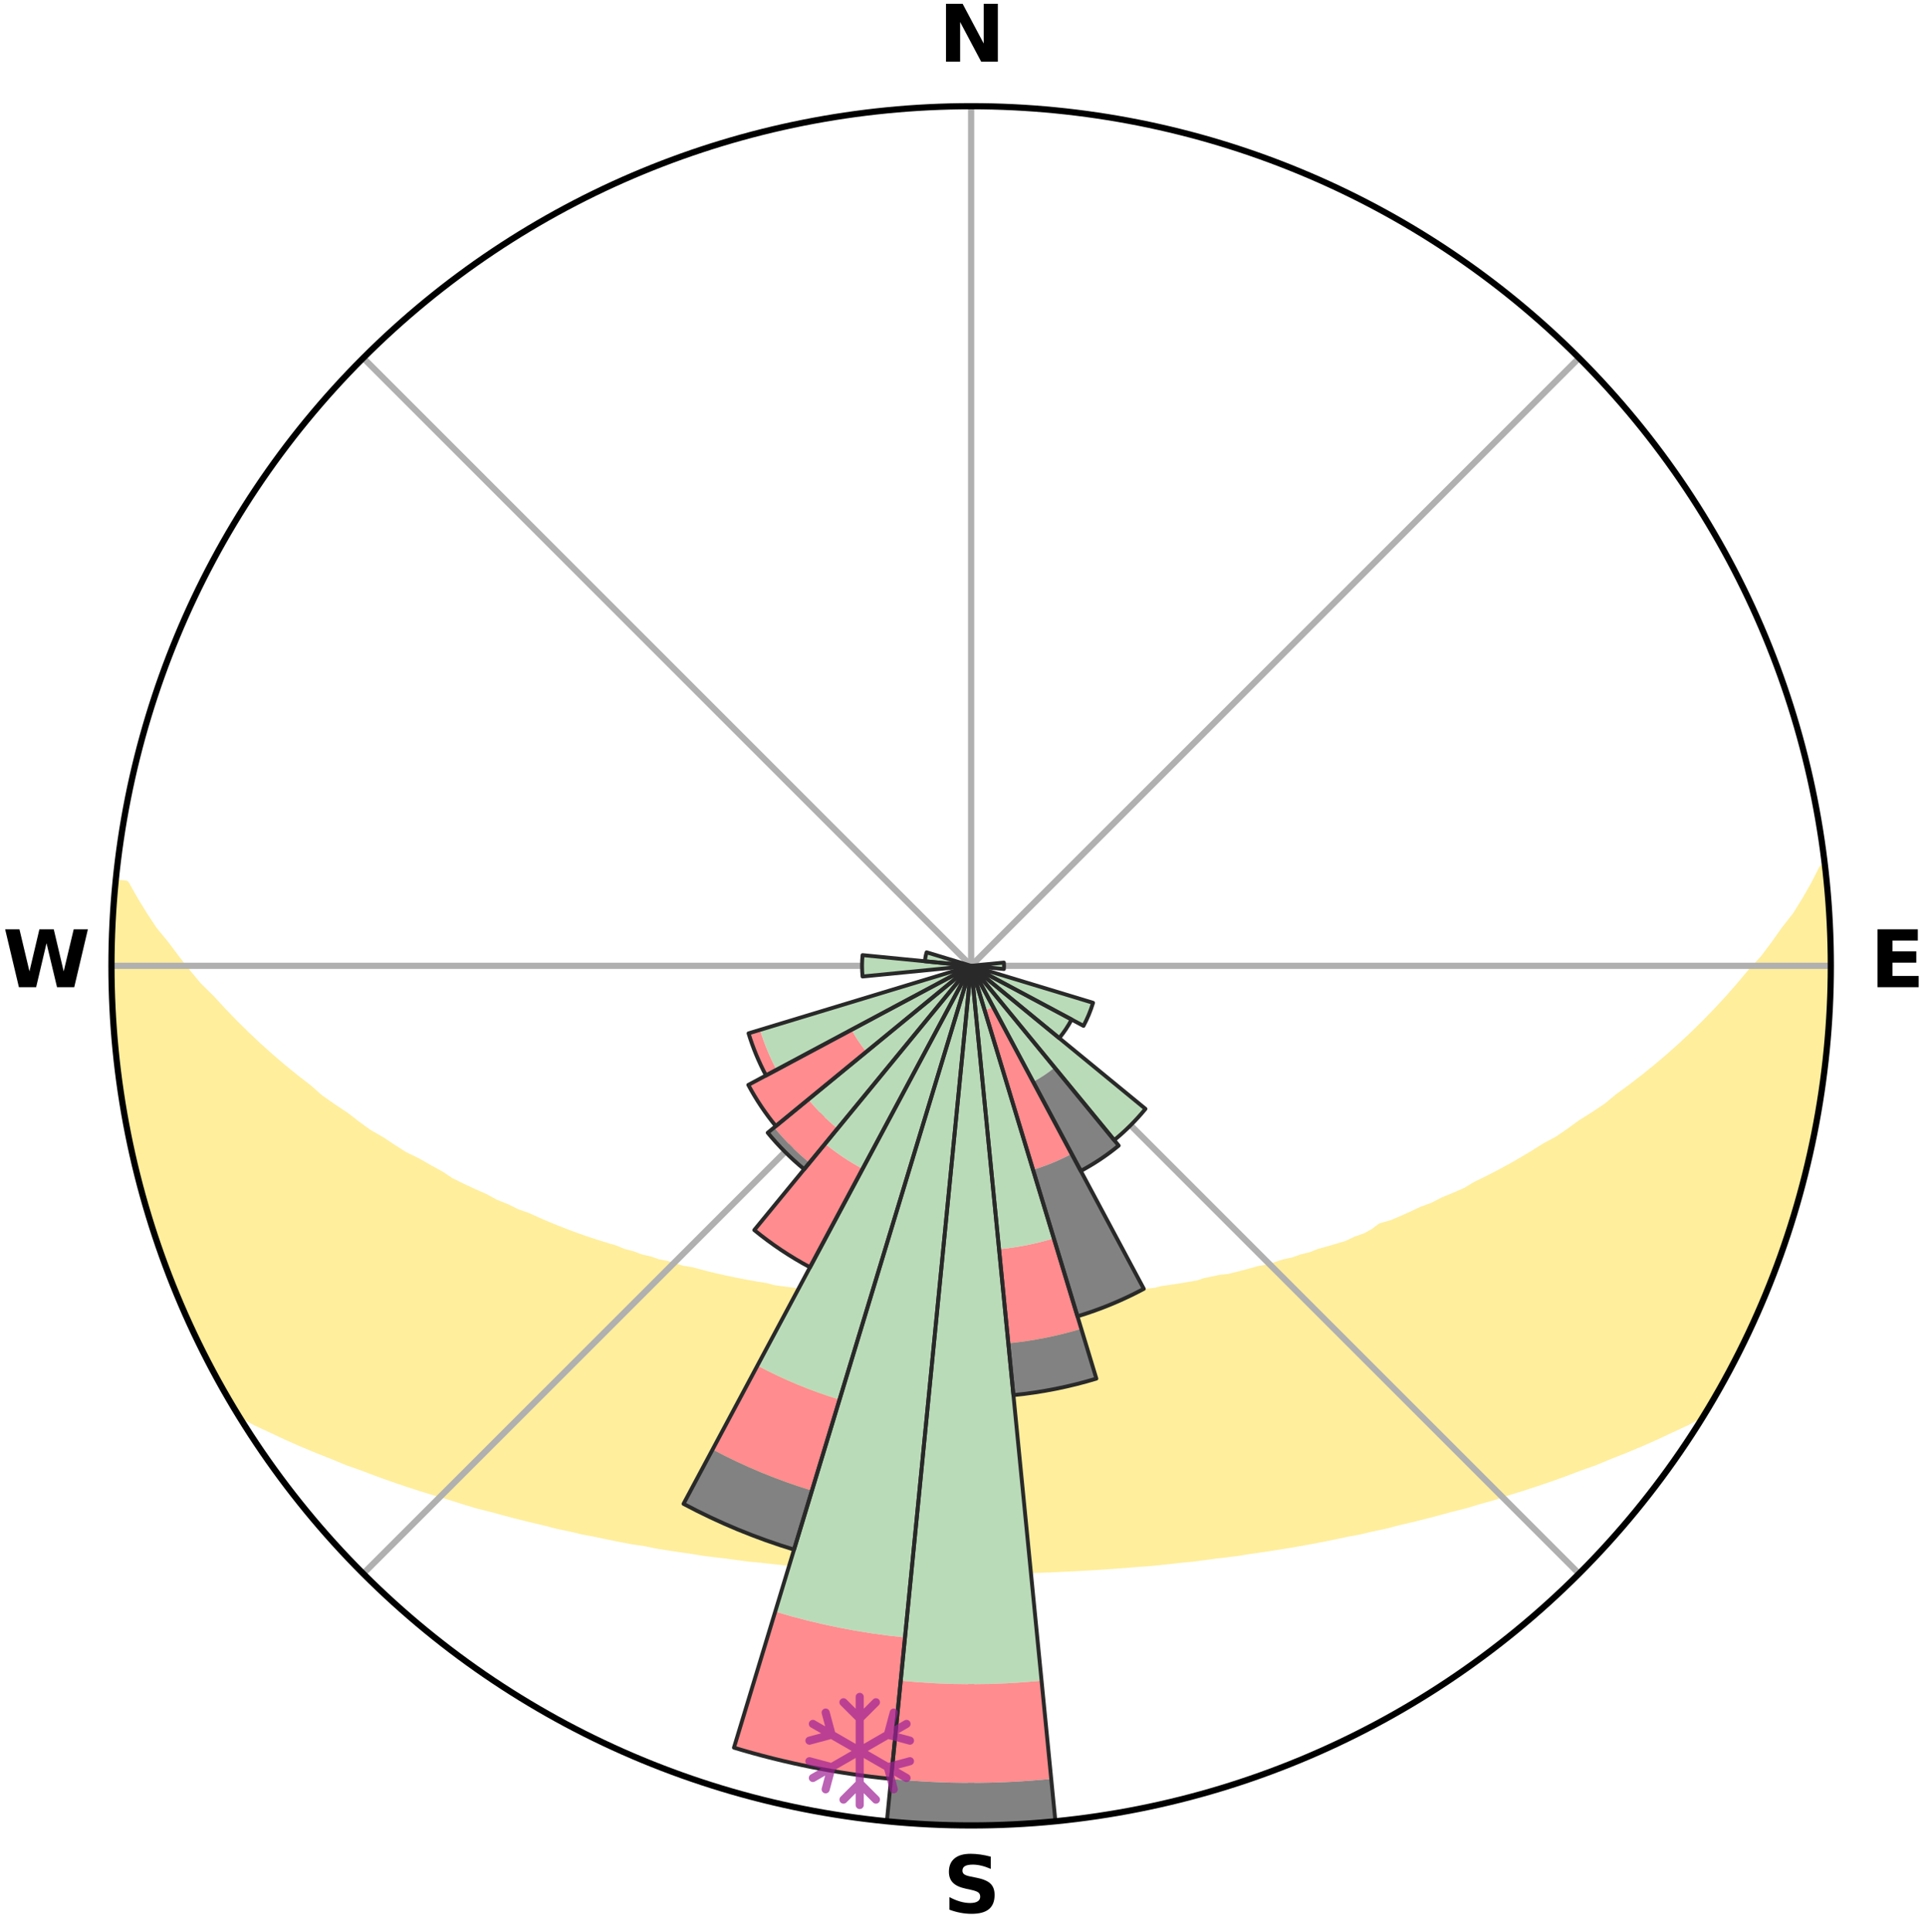 <?xml version="1.0" encoding="utf-8" standalone="no"?>
<!DOCTYPE svg PUBLIC "-//W3C//DTD SVG 1.1//EN"
  "http://www.w3.org/Graphics/SVG/1.1/DTD/svg11.dtd">
<svg xmlns:xlink="http://www.w3.org/1999/xlink" width="248.41pt" height="249.158pt" viewBox="0 0 248.41 249.158" xmlns="http://www.w3.org/2000/svg" version="1.1">
 <title>Ski Rose for 岩手高原スノーパーク, Iwate Kogen Snow Park</title>
 <defs>
  <style type="text/css">*{stroke-linejoin: round; stroke-linecap: butt}</style>
 </defs>
 <g id="figure_1">
  <g id="patch_1">
   <path d="M 0 249.158 
L 248.41 249.158 
L 248.41 0 
L 0 0 
z
" style="fill: #ffffff"/>
  </g>
  <g id="axes_1">
   <g id="patch_2">
    <path d="M 236.135 124.579 
C 236.135 110.018 233.267 95.599 227.695 82.147 
C 222.122 68.695 213.955 56.471 203.659 46.175 
C 193.363 35.879 181.139 27.711 167.687 22.139 
C 154.235 16.567 139.815 13.699 125.255 13.699 
C 110.694 13.699 96.275 16.567 82.823 22.139 
C 69.371 27.711 57.147 35.879 46.851 46.175 
C 36.555 56.471 28.387 68.695 22.815 82.147 
C 17.243 95.599 14.375 110.018 14.375 124.579 
C 14.375 139.14 17.243 153.559 22.815 167.011 
C 28.387 180.463 36.555 192.687 46.851 202.983 
C 57.147 213.279 69.371 221.447 82.823 227.019 
C 96.275 232.591 110.694 235.459 125.255 235.459 
C 139.815 235.459 154.235 232.591 167.687 227.019 
C 181.139 221.447 193.363 213.279 203.659 202.983 
C 213.955 192.687 222.122 180.463 227.695 167.011 
C 233.267 153.559 236.135 139.14 236.135 124.579 
M 125.255 124.579 
C 125.255 124.579 125.255 124.579 125.255 124.579 
C 125.255 124.579 125.255 124.579 125.255 124.579 
C 125.255 124.579 125.255 124.579 125.255 124.579 
C 125.255 124.579 125.255 124.579 125.255 124.579 
C 125.255 124.579 125.255 124.579 125.255 124.579 
C 125.255 124.579 125.255 124.579 125.255 124.579 
C 125.255 124.579 125.255 124.579 125.255 124.579 
C 125.255 124.579 125.255 124.579 125.255 124.579 
C 125.255 124.579 125.255 124.579 125.255 124.579 
C 125.255 124.579 125.255 124.579 125.255 124.579 
C 125.255 124.579 125.255 124.579 125.255 124.579 
C 125.255 124.579 125.255 124.579 125.255 124.579 
C 125.255 124.579 125.255 124.579 125.255 124.579 
C 125.255 124.579 125.255 124.579 125.255 124.579 
C 125.255 124.579 125.255 124.579 125.255 124.579 
C 125.255 124.579 125.255 124.579 125.255 124.579 
z
" style="fill: #ffffff"/>
   </g>
   <g id="PolyCollection_1">
    <defs>
     <path id="m7125b3f0c5" d="M 235.293 -137.116 
L 235.093 -137.094 
L 234.052 -135.055 
L 232.911 -133.052 
L 231.694 -131.089 
L 230.188 -129.161 
L 228.863 -127.292 
L 227.496 -125.471 
L 225.859 -123.701 
L 224.422 -121.982 
L 222.954 -120.313 
L 221.458 -118.695 
L 219.936 -117.128 
L 218.389 -115.611 
L 216.821 -114.146 
L 215.233 -112.733 
L 213.626 -111.372 
L 212.003 -110.062 
L 210.366 -108.805 
L 208.716 -107.599 
L 207.28 -106.395 
L 205.608 -105.288 
L 203.929 -104.232 
L 202.464 -103.167 
L 200.991 -102.145 
L 199.296 -101.234 
L 197.814 -100.301 
L 196.327 -99.411 
L 194.839 -98.563 
L 193.349 -97.756 
L 191.86 -96.99 
L 190.373 -96.265 
L 189.084 -95.49 
L 187.601 -94.841 
L 186.124 -94.231 
L 184.84 -93.561 
L 183.375 -93.023 
L 182.097 -92.419 
L 180.823 -91.847 
L 179.554 -91.305 
L 178.122 -90.899 
L 177.196 -90.2 
L 176.131 -89.613 
L 174.886 -89.178 
L 173.8 -88.657 
L 172.568 -88.274 
L 171.346 -87.916 
L 170.135 -87.583 
L 169.071 -87.157 
L 167.878 -86.869 
L 166.826 -86.486 
L 165.655 -86.24 
L 164.618 -85.897 
L 163.586 -85.573 
L 162.449 -85.384 
L 161.434 -85.096 
L 160.426 -84.825 
L 159.426 -84.57 
L 158.433 -84.331 
L 157.357 -84.221 
L 156.384 -84.01 
L 155.42 -83.813 
L 154.543 -83.518 
L 153.592 -83.348 
L 152.65 -83.189 
L 151.717 -83.042 
L 150.793 -82.905 
L 149.878 -82.777 
L 149.029 -82.558 
L 148.129 -82.451 
L 147.237 -82.351 
L 146.402 -82.165 
L 145.525 -82.082 
L 144.657 -82.005 
L 143.835 -81.847 
L 142.981 -81.784 
L 142.167 -81.644 
L 141.327 -81.592 
L 140.521 -81.47 
L 139.693 -81.427 
L 138.894 -81.32 
L 138.079 -81.286 
L 137.287 -81.193 
L 136.483 -81.165 
L 135.697 -81.085 
L 134.902 -81.062 
L 134.122 -80.994 
L 133.344 -80.933 
L 132.561 -80.918 
L 131.787 -80.868 
L 131.015 -80.825 
L 130.241 -80.815 
L 129.472 -80.782 
L 128.704 -80.756 
L 127.936 -80.75 
L 127.169 -80.733 
L 126.403 -80.722 
L 125.638 -80.719 
L 124.872 -80.719 
L 124.107 -80.727 
L 123.341 -80.742 
L 122.574 -80.75 
L 121.807 -80.773 
L 121.038 -80.782 
L 120.269 -80.815 
L 119.498 -80.855 
L 118.722 -80.869 
L 117.949 -80.918 
L 117.173 -80.975 
L 116.387 -80.995 
L 115.607 -81.062 
L 114.826 -81.138 
L 114.027 -81.166 
L 113.24 -81.253 
L 112.431 -81.287 
L 111.637 -81.388 
L 110.817 -81.428 
L 110.016 -81.544 
L 109.183 -81.594 
L 108.374 -81.725 
L 107.529 -81.785 
L 106.712 -81.934 
L 105.853 -82.006 
L 104.985 -82.083 
L 104.155 -82.26 
L 103.273 -82.353 
L 102.435 -82.551 
L 101.539 -82.661 
L 100.633 -82.779 
L 99.718 -82.907 
L 98.862 -83.15 
L 97.933 -83.3 
L 96.994 -83.46 
L 96.048 -83.632 
L 95.092 -83.816 
L 94.128 -84.013 
L 93.155 -84.224 
L 92.174 -84.449 
L 91.186 -84.689 
L 90.19 -84.945 
L 89.186 -85.217 
L 88.064 -85.388 
L 87.043 -85.694 
L 86.016 -86.019 
L 84.859 -86.245 
L 83.816 -86.607 
L 82.637 -86.874 
L 81.581 -87.278 
L 80.381 -87.588 
L 79.314 -88.036 
L 78.096 -88.393 
L 76.869 -88.775 
L 75.632 -89.183 
L 74.387 -89.618 
L 73.134 -90.081 
L 71.874 -90.572 
L 70.608 -91.092 
L 69.337 -91.641 
L 68.062 -92.221 
L 66.602 -92.733 
L 65.318 -93.378 
L 63.845 -93.961 
L 62.556 -94.673 
L 61.073 -95.33 
L 59.586 -96.026 
L 58.096 -96.761 
L 56.808 -97.617 
L 55.319 -98.431 
L 53.831 -99.287 
L 52.134 -100.113 
L 50.65 -101.056 
L 49.171 -102.042 
L 47.48 -103.01 
L 46.013 -104.086 
L 44.557 -105.205 
L 42.887 -106.319 
L 41.226 -107.483 
L 39.804 -108.742 
L 38.168 -110.006 
L 36.547 -111.322 
L 34.943 -112.689 
L 33.357 -114.109 
L 31.791 -115.58 
L 30.247 -117.102 
L 28.727 -118.675 
L 27.234 -120.299 
L 25.535 -121.968 
L 24.101 -123.696 
L 22.702 -125.474 
L 21.339 -127.3 
L 19.789 -129.184 
L 18.521 -131.107 
L 17.313 -133.074 
L 16.185 -135.081 
L 14.958 -135.199 
L 14.958 -135.199 
L 14.786 -133.273 
L 14.647 -131.344 
L 14.54 -129.413 
L 14.466 -127.48 
L 14.424 -125.546 
L 14.414 -123.612 
L 14.436 -121.677 
L 14.489 -119.743 
L 14.582 -117.81 
L 14.887 -115.893 
L 15.031 -113.966 
L 15.205 -112.04 
L 15.408 -110.117 
L 15.642 -108.197 
L 15.904 -106.28 
L 16.391 -104.402 
L 16.712 -102.496 
L 17.063 -100.593 
L 17.444 -98.696 
L 18.043 -96.852 
L 18.483 -94.969 
L 18.954 -93.091 
L 19.604 -91.267 
L 20.133 -89.406 
L 20.836 -87.602 
L 21.426 -85.759 
L 22.186 -83.979 
L 22.84 -82.158 
L 23.664 -80.406 
L 24.386 -78.611 
L 25.254 -76.881 
L 26.031 -75.108 
L 26.988 -73.425 
L 27.82 -71.676 
L 28.795 -70.005 
L 29.72 -68.305 
L 31.042 -66.845 
L 32.963 -65.783 
L 34.997 -64.839 
L 36.976 -63.907 
L 38.964 -63.029 
L 40.954 -62.2 
L 42.94 -61.417 
L 44.85 -60.622 
L 46.823 -59.925 
L 48.715 -59.208 
L 50.602 -58.532 
L 52.476 -57.89 
L 54.343 -57.286 
L 56.195 -56.714 
L 58.037 -56.178 
L 59.808 -55.612 
L 61.568 -55.077 
L 63.369 -54.63 
L 65.105 -54.153 
L 66.829 -53.703 
L 68.541 -53.28 
L 70.24 -52.882 
L 71.885 -52.454 
L 73.559 -52.104 
L 75.179 -51.718 
L 76.826 -51.412 
L 78.426 -51.073 
L 80.013 -50.751 
L 81.591 -50.453 
L 83.186 -50.222 
L 84.711 -49.907 
L 86.254 -49.658 
L 87.787 -49.429 
L 89.307 -49.212 
L 90.796 -48.965 
L 92.297 -48.781 
L 93.786 -48.606 
L 95.248 -48.403 
L 96.703 -48.215 
L 98.165 -48.08 
L 99.604 -47.917 
L 101.036 -47.766 
L 102.462 -47.632 
L 103.887 -47.529 
L 105.298 -47.411 
L 106.702 -47.303 
L 108.101 -47.205 
L 109.495 -47.116 
L 110.883 -47.037 
L 112.267 -46.966 
L 113.646 -46.903 
L 115.02 -46.84 
L 116.392 -46.791 
L 117.761 -46.754 
L 119.128 -46.724 
L 120.492 -46.702 
L 121.854 -46.687 
L 123.215 -46.672 
L 124.575 -46.673 
L 125.935 -46.675 
L 127.295 -46.675 
L 128.656 -46.685 
L 130.018 -46.7 
L 131.382 -46.723 
L 132.749 -46.752 
L 134.118 -46.789 
L 135.49 -46.834 
L 136.863 -46.906 
L 138.242 -46.969 
L 139.626 -47.04 
L 141.014 -47.119 
L 142.408 -47.208 
L 143.806 -47.306 
L 145.211 -47.414 
L 146.622 -47.533 
L 148.049 -47.627 
L 149.474 -47.766 
L 150.906 -47.917 
L 152.344 -48.08 
L 153.805 -48.219 
L 155.26 -48.407 
L 156.722 -48.61 
L 158.212 -48.782 
L 159.712 -48.97 
L 161.201 -49.216 
L 162.723 -49.43 
L 164.254 -49.663 
L 165.798 -49.908 
L 167.351 -50.174 
L 168.918 -50.454 
L 170.494 -50.756 
L 172.082 -51.075 
L 173.68 -51.416 
L 175.328 -51.723 
L 176.95 -52.105 
L 178.624 -52.455 
L 180.266 -52.887 
L 181.965 -53.285 
L 183.676 -53.708 
L 185.401 -54.157 
L 187.137 -54.634 
L 188.939 -55.08 
L 190.7 -55.614 
L 192.528 -56.121 
L 194.31 -56.718 
L 196.164 -57.289 
L 198.028 -57.894 
L 199.905 -58.534 
L 201.79 -59.212 
L 203.684 -59.927 
L 205.657 -60.624 
L 207.564 -61.421 
L 209.55 -62.204 
L 211.54 -63.033 
L 213.528 -63.911 
L 215.507 -64.843 
L 217.543 -65.785 
L 219.465 -66.847 
L 220.782 -68.309 
L 221.759 -69.979 
L 222.669 -71.687 
L 223.596 -73.386 
L 224.446 -75.124 
L 225.275 -76.872 
L 226.106 -78.619 
L 226.921 -80.373 
L 227.564 -82.201 
L 228.303 -83.987 
L 228.991 -85.794 
L 229.629 -87.618 
L 230.398 -89.399 
L 230.903 -91.268 
L 231.522 -93.101 
L 232.004 -94.975 
L 232.578 -96.823 
L 233.039 -98.702 
L 233.438 -100.595 
L 233.866 -102.482 
L 234.251 -104.378 
L 234.593 -106.282 
L 234.894 -108.193 
L 235.152 -110.111 
L 235.37 -112.033 
L 235.548 -113.959 
L 235.686 -115.888 
L 235.904 -117.811 
L 235.968 -119.745 
L 235.995 -121.679 
L 236.108 -123.612 
L 236.064 -125.546 
L 236.062 -127.481 
L 235.948 -129.412 
L 235.925 -131.348 
L 235.745 -133.275 
L 235.614 -135.205 
L 235.293 -137.116 
z
" style="stroke: #ffee9c"/>
    </defs>
    <g clip-path="url(#pb250633690)">
     <use xlink:href="#m7125b3f0c5" x="0" y="249.158" style="fill: #ffee9c; stroke: #ffee9c"/>
    </g>
   </g>
   <g id="matplotlib.axis_1">
    <g id="xtick_1">
     <g id="line2d_1">
      <path d="M 125.255 124.579 
L 125.255 13.699 
" clip-path="url(#pb250633690)" style="fill: none; stroke: #b0b0b0; stroke-width: 0.8; stroke-linecap: square"/>
     </g>
     <g id="text_1">
      <!-- N -->
      <g transform="translate(121.07 7.958) scale(0.1 -0.1)">
       <defs>
        <path id="DejaVuSans-Bold-4e" d="M 588 4666 
L 1931 4666 
L 3628 1466 
L 3628 4666 
L 4769 4666 
L 4769 0 
L 3425 0 
L 1728 3200 
L 1728 0 
L 588 0 
L 588 4666 
z
" transform="scale(0.016)"/>
       </defs>
       <use xlink:href="#DejaVuSans-Bold-4e"/>
      </g>
     </g>
    </g>
    <g id="xtick_2">
     <g id="line2d_2">
      <path d="M 125.255 124.579 
L 203.659 46.175 
" clip-path="url(#pb250633690)" style="fill: none; stroke: #b0b0b0; stroke-width: 0.8; stroke-linecap: square"/>
     </g>
    </g>
    <g id="xtick_3">
     <g id="line2d_3">
      <path d="M 125.255 124.579 
L 236.135 124.579 
" clip-path="url(#pb250633690)" style="fill: none; stroke: #b0b0b0; stroke-width: 0.8; stroke-linecap: square"/>
     </g>
     <g id="text_2">
      <!-- E -->
      <g transform="translate(241.219 127.338) scale(0.1 -0.1)">
       <defs>
        <path id="DejaVuSans-Bold-45" d="M 588 4666 
L 3834 4666 
L 3834 3756 
L 1791 3756 
L 1791 2888 
L 3713 2888 
L 3713 1978 
L 1791 1978 
L 1791 909 
L 3903 909 
L 3903 0 
L 588 0 
L 588 4666 
z
" transform="scale(0.016)"/>
       </defs>
       <use xlink:href="#DejaVuSans-Bold-45"/>
      </g>
     </g>
    </g>
    <g id="xtick_4">
     <g id="line2d_4">
      <path d="M 125.255 124.579 
L 203.659 202.983 
" clip-path="url(#pb250633690)" style="fill: none; stroke: #b0b0b0; stroke-width: 0.8; stroke-linecap: square"/>
     </g>
    </g>
    <g id="xtick_5">
     <g id="line2d_5">
      <path d="M 125.255 124.579 
L 125.255 235.459 
" clip-path="url(#pb250633690)" style="fill: none; stroke: #b0b0b0; stroke-width: 0.8; stroke-linecap: square"/>
     </g>
     <g id="text_3">
      <!-- S -->
      <g transform="translate(121.654 246.718) scale(0.1 -0.1)">
       <defs>
        <path id="DejaVuSans-Bold-53" d="M 3834 4519 
L 3834 3531 
Q 3450 3703 3084 3790 
Q 2719 3878 2394 3878 
Q 1963 3878 1756 3759 
Q 1550 3641 1550 3391 
Q 1550 3203 1689 3098 
Q 1828 2994 2194 2919 
L 2706 2816 
Q 3484 2659 3812 2340 
Q 4141 2022 4141 1434 
Q 4141 663 3683 286 
Q 3225 -91 2284 -91 
Q 1841 -91 1394 -6 
Q 947 78 500 244 
L 500 1259 
Q 947 1022 1364 901 
Q 1781 781 2169 781 
Q 2563 781 2772 912 
Q 2981 1044 2981 1288 
Q 2981 1506 2839 1625 
Q 2697 1744 2272 1838 
L 1806 1941 
Q 1106 2091 782 2419 
Q 459 2747 459 3303 
Q 459 4000 909 4375 
Q 1359 4750 2203 4750 
Q 2588 4750 2994 4692 
Q 3400 4634 3834 4519 
z
" transform="scale(0.016)"/>
       </defs>
       <use xlink:href="#DejaVuSans-Bold-53"/>
      </g>
     </g>
    </g>
    <g id="xtick_6">
     <g id="line2d_6">
      <path d="M 125.255 124.579 
L 46.851 202.983 
" clip-path="url(#pb250633690)" style="fill: none; stroke: #b0b0b0; stroke-width: 0.8; stroke-linecap: square"/>
     </g>
    </g>
    <g id="xtick_7">
     <g id="line2d_7">
      <path d="M 125.255 124.579 
L 14.375 124.579 
" clip-path="url(#pb250633690)" style="fill: none; stroke: #b0b0b0; stroke-width: 0.8; stroke-linecap: square"/>
     </g>
     <g id="text_4">
      <!-- W -->
      <g transform="translate(0.36 127.338) scale(0.1 -0.1)">
       <defs>
        <path id="DejaVuSans-Bold-57" d="M 191 4666 
L 1344 4666 
L 2150 1275 
L 2950 4666 
L 4109 4666 
L 4909 1275 
L 5716 4666 
L 6859 4666 
L 5759 0 
L 4372 0 
L 3525 3547 
L 2688 0 
L 1300 0 
L 191 4666 
z
" transform="scale(0.016)"/>
       </defs>
       <use xlink:href="#DejaVuSans-Bold-57"/>
      </g>
     </g>
    </g>
    <g id="xtick_8">
     <g id="line2d_8">
      <path d="M 125.255 124.579 
L 46.851 46.175 
" clip-path="url(#pb250633690)" style="fill: none; stroke: #b0b0b0; stroke-width: 0.8; stroke-linecap: square"/>
     </g>
    </g>
   </g>
   <g id="matplotlib.axis_2"/>
   <g id="patch_3">
    <path d="M 125.255 124.579 
C 125.255 124.579 125.255 124.579 125.255 124.579 
C 125.255 124.579 125.255 124.579 125.255 124.579 
L 125.255 124.579 
C 125.255 124.579 125.255 124.579 125.255 124.579 
C 125.255 124.579 125.255 124.579 125.255 124.579 
z
" clip-path="url(#pb250633690)" style="fill: #d9d9d9"/>
   </g>
   <g id="patch_4">
    <path d="M 125.255 124.579 
C 125.255 124.579 125.255 124.579 125.255 124.579 
C 125.255 124.579 125.255 124.579 125.255 124.579 
L 125.255 124.579 
C 125.255 124.579 125.255 124.579 125.255 124.579 
C 125.255 124.579 125.255 124.579 125.255 124.579 
z
" clip-path="url(#pb250633690)" style="fill: #d9d9d9"/>
   </g>
   <g id="patch_5">
    <path d="M 125.255 124.579 
C 125.255 124.579 125.255 124.579 125.255 124.579 
C 125.255 124.579 125.255 124.579 125.255 124.579 
L 125.255 124.579 
C 125.255 124.579 125.255 124.579 125.255 124.579 
C 125.255 124.579 125.255 124.579 125.255 124.579 
z
" clip-path="url(#pb250633690)" style="fill: #d9d9d9"/>
   </g>
   <g id="patch_6">
    <path d="M 125.255 124.579 
C 125.255 124.579 125.255 124.579 125.255 124.579 
C 125.255 124.579 125.255 124.579 125.255 124.579 
L 125.255 124.579 
C 125.255 124.579 125.255 124.579 125.255 124.579 
C 125.255 124.579 125.255 124.579 125.255 124.579 
z
" clip-path="url(#pb250633690)" style="fill: #d9d9d9"/>
   </g>
   <g id="patch_7">
    <path d="M 125.255 124.579 
C 125.255 124.579 125.255 124.579 125.255 124.579 
C 125.255 124.579 125.255 124.579 125.255 124.579 
L 125.255 124.579 
C 125.255 124.579 125.255 124.579 125.255 124.579 
C 125.255 124.579 125.255 124.579 125.255 124.579 
z
" clip-path="url(#pb250633690)" style="fill: #d9d9d9"/>
   </g>
   <g id="patch_8">
    <path d="M 125.255 124.579 
C 125.255 124.579 125.255 124.579 125.255 124.579 
C 125.255 124.579 125.255 124.579 125.255 124.579 
L 125.255 124.579 
C 125.255 124.579 125.255 124.579 125.255 124.579 
C 125.255 124.579 125.255 124.579 125.255 124.579 
z
" clip-path="url(#pb250633690)" style="fill: #d9d9d9"/>
   </g>
   <g id="patch_9">
    <path d="M 125.255 124.579 
C 125.255 124.579 125.255 124.579 125.255 124.579 
C 125.255 124.579 125.255 124.579 125.255 124.579 
L 125.255 124.579 
C 125.255 124.579 125.255 124.579 125.255 124.579 
C 125.255 124.579 125.255 124.579 125.255 124.579 
z
" clip-path="url(#pb250633690)" style="fill: #d9d9d9"/>
   </g>
   <g id="patch_10">
    <path d="M 125.255 124.579 
C 125.255 124.579 125.255 124.579 125.255 124.579 
C 125.255 124.579 125.255 124.579 125.255 124.579 
L 125.255 124.579 
C 125.255 124.579 125.255 124.579 125.255 124.579 
C 125.255 124.579 125.255 124.579 125.255 124.579 
z
" clip-path="url(#pb250633690)" style="fill: #d9d9d9"/>
   </g>
   <g id="patch_11">
    <path d="M 125.255 124.579 
C 125.255 124.579 125.255 124.579 125.255 124.579 
C 125.255 124.579 125.255 124.579 125.255 124.579 
L 125.255 124.579 
C 125.255 124.579 125.255 124.579 125.255 124.579 
C 125.255 124.579 125.255 124.579 125.255 124.579 
z
" clip-path="url(#pb250633690)" style="fill: #d9d9d9"/>
   </g>
   <g id="patch_12">
    <path d="M 125.255 124.579 
C 125.255 124.579 125.255 124.579 125.255 124.579 
C 125.255 124.579 125.255 124.579 125.255 124.579 
L 125.255 124.579 
C 125.255 124.579 125.255 124.579 125.255 124.579 
C 125.255 124.579 125.255 124.579 125.255 124.579 
z
" clip-path="url(#pb250633690)" style="fill: #d9d9d9"/>
   </g>
   <g id="patch_13">
    <path d="M 125.255 124.579 
C 125.255 124.579 125.255 124.579 125.255 124.579 
C 125.255 124.579 125.255 124.579 125.255 124.579 
L 125.255 124.579 
C 125.255 124.579 125.255 124.579 125.255 124.579 
C 125.255 124.579 125.255 124.579 125.255 124.579 
z
" clip-path="url(#pb250633690)" style="fill: #d9d9d9"/>
   </g>
   <g id="patch_14">
    <path d="M 125.255 124.579 
C 125.255 124.579 125.255 124.579 125.255 124.579 
C 125.255 124.579 125.255 124.579 125.255 124.579 
L 125.255 124.579 
C 125.255 124.579 125.255 124.579 125.255 124.579 
C 125.255 124.579 125.255 124.579 125.255 124.579 
z
" clip-path="url(#pb250633690)" style="fill: #d9d9d9"/>
   </g>
   <g id="patch_15">
    <path d="M 125.255 124.579 
C 125.255 124.579 125.255 124.579 125.255 124.579 
C 125.255 124.579 125.255 124.579 125.255 124.579 
L 125.255 124.579 
C 125.255 124.579 125.255 124.579 125.255 124.579 
C 125.255 124.579 125.255 124.579 125.255 124.579 
z
" clip-path="url(#pb250633690)" style="fill: #d9d9d9"/>
   </g>
   <g id="patch_16">
    <path d="M 125.255 124.579 
C 125.255 124.579 125.255 124.579 125.255 124.579 
C 125.255 124.579 125.255 124.579 125.255 124.579 
L 125.255 124.579 
C 125.255 124.579 125.255 124.579 125.255 124.579 
C 125.255 124.579 125.255 124.579 125.255 124.579 
z
" clip-path="url(#pb250633690)" style="fill: #d9d9d9"/>
   </g>
   <g id="patch_17">
    <path d="M 125.255 124.579 
C 125.255 124.579 125.255 124.579 125.255 124.579 
C 125.255 124.579 125.255 124.579 125.255 124.579 
L 125.255 124.579 
C 125.255 124.579 125.255 124.579 125.255 124.579 
C 125.255 124.579 125.255 124.579 125.255 124.579 
z
" clip-path="url(#pb250633690)" style="fill: #d9d9d9"/>
   </g>
   <g id="patch_18">
    <path d="M 125.255 124.579 
C 125.255 124.579 125.255 124.579 125.255 124.579 
C 125.255 124.579 125.255 124.579 125.255 124.579 
L 125.255 124.579 
C 125.255 124.579 125.255 124.579 125.255 124.579 
C 125.255 124.579 125.255 124.579 125.255 124.579 
z
" clip-path="url(#pb250633690)" style="fill: #d9d9d9"/>
   </g>
   <g id="patch_19">
    <path d="M 125.255 124.579 
C 125.255 124.579 125.255 124.579 125.255 124.579 
C 125.255 124.579 125.255 124.579 125.255 124.579 
L 125.255 124.579 
C 125.255 124.579 125.255 124.579 125.255 124.579 
C 125.255 124.579 125.255 124.579 125.255 124.579 
z
" clip-path="url(#pb250633690)" style="fill: #d9d9d9"/>
   </g>
   <g id="patch_20">
    <path d="M 125.255 124.579 
C 125.255 124.579 125.255 124.579 125.255 124.579 
C 125.255 124.579 125.255 124.579 125.255 124.579 
L 125.255 124.579 
C 125.255 124.579 125.255 124.579 125.255 124.579 
C 125.255 124.579 125.255 124.579 125.255 124.579 
z
" clip-path="url(#pb250633690)" style="fill: #d9d9d9"/>
   </g>
   <g id="patch_21">
    <path d="M 125.255 124.579 
C 125.255 124.579 125.255 124.579 125.255 124.579 
C 125.255 124.579 125.255 124.579 125.255 124.579 
L 125.255 124.579 
C 125.255 124.579 125.255 124.579 125.255 124.579 
C 125.255 124.579 125.255 124.579 125.255 124.579 
z
" clip-path="url(#pb250633690)" style="fill: #d9d9d9"/>
   </g>
   <g id="patch_22">
    <path d="M 125.255 124.579 
C 125.255 124.579 125.255 124.579 125.255 124.579 
C 125.255 124.579 125.255 124.579 125.255 124.579 
L 125.255 124.579 
C 125.255 124.579 125.255 124.579 125.255 124.579 
C 125.255 124.579 125.255 124.579 125.255 124.579 
z
" clip-path="url(#pb250633690)" style="fill: #d9d9d9"/>
   </g>
   <g id="patch_23">
    <path d="M 125.255 124.579 
C 125.255 124.579 125.255 124.579 125.255 124.579 
C 125.255 124.579 125.255 124.579 125.255 124.579 
L 125.255 124.579 
C 125.255 124.579 125.255 124.579 125.255 124.579 
C 125.255 124.579 125.255 124.579 125.255 124.579 
z
" clip-path="url(#pb250633690)" style="fill: #d9d9d9"/>
   </g>
   <g id="patch_24">
    <path d="M 125.255 124.579 
C 125.255 124.579 125.255 124.579 125.255 124.579 
C 125.255 124.579 125.255 124.579 125.255 124.579 
L 125.255 124.579 
C 125.255 124.579 125.255 124.579 125.255 124.579 
C 125.255 124.579 125.255 124.579 125.255 124.579 
z
" clip-path="url(#pb250633690)" style="fill: #d9d9d9"/>
   </g>
   <g id="patch_25">
    <path d="M 125.255 124.579 
C 125.255 124.579 125.255 124.579 125.255 124.579 
C 125.255 124.579 125.255 124.579 125.255 124.579 
L 125.255 124.579 
C 125.255 124.579 125.255 124.579 125.255 124.579 
C 125.255 124.579 125.255 124.579 125.255 124.579 
z
" clip-path="url(#pb250633690)" style="fill: #d9d9d9"/>
   </g>
   <g id="patch_26">
    <path d="M 125.255 124.579 
C 125.255 124.579 125.255 124.579 125.255 124.579 
C 125.255 124.579 125.255 124.579 125.255 124.579 
L 125.255 124.579 
C 125.255 124.579 125.255 124.579 125.255 124.579 
C 125.255 124.579 125.255 124.579 125.255 124.579 
z
" clip-path="url(#pb250633690)" style="fill: #d9d9d9"/>
   </g>
   <g id="patch_27">
    <path d="M 125.255 124.579 
C 125.255 124.579 125.255 124.579 125.255 124.579 
C 125.255 124.579 125.255 124.579 125.255 124.579 
L 125.255 124.579 
C 125.255 124.579 125.255 124.579 125.255 124.579 
C 125.255 124.579 125.255 124.579 125.255 124.579 
z
" clip-path="url(#pb250633690)" style="fill: #d9d9d9"/>
   </g>
   <g id="patch_28">
    <path d="M 125.255 124.579 
C 125.255 124.579 125.255 124.579 125.255 124.579 
C 125.255 124.579 125.255 124.579 125.255 124.579 
L 125.255 124.579 
C 125.255 124.579 125.255 124.579 125.255 124.579 
C 125.255 124.579 125.255 124.579 125.255 124.579 
z
" clip-path="url(#pb250633690)" style="fill: #d9d9d9"/>
   </g>
   <g id="patch_29">
    <path d="M 125.255 124.579 
C 125.255 124.579 125.255 124.579 125.255 124.579 
C 125.255 124.579 125.255 124.579 125.255 124.579 
L 125.255 124.579 
C 125.255 124.579 125.255 124.579 125.255 124.579 
C 125.255 124.579 125.255 124.579 125.255 124.579 
z
" clip-path="url(#pb250633690)" style="fill: #d9d9d9"/>
   </g>
   <g id="patch_30">
    <path d="M 125.255 124.579 
C 125.255 124.579 125.255 124.579 125.255 124.579 
C 125.255 124.579 125.255 124.579 125.255 124.579 
L 125.255 124.579 
C 125.255 124.579 125.255 124.579 125.255 124.579 
C 125.255 124.579 125.255 124.579 125.255 124.579 
z
" clip-path="url(#pb250633690)" style="fill: #d9d9d9"/>
   </g>
   <g id="patch_31">
    <path d="M 125.255 124.579 
C 125.255 124.579 125.255 124.579 125.255 124.579 
C 125.255 124.579 125.255 124.579 125.255 124.579 
L 125.255 124.579 
C 125.255 124.579 125.255 124.579 125.255 124.579 
C 125.255 124.579 125.255 124.579 125.255 124.579 
z
" clip-path="url(#pb250633690)" style="fill: #d9d9d9"/>
   </g>
   <g id="patch_32">
    <path d="M 125.255 124.579 
C 125.255 124.579 125.255 124.579 125.255 124.579 
C 125.255 124.579 125.255 124.579 125.255 124.579 
L 125.255 124.579 
C 125.255 124.579 125.255 124.579 125.255 124.579 
C 125.255 124.579 125.255 124.579 125.255 124.579 
z
" clip-path="url(#pb250633690)" style="fill: #d9d9d9"/>
   </g>
   <g id="patch_33">
    <path d="M 125.255 124.579 
C 125.255 124.579 125.255 124.579 125.255 124.579 
C 125.255 124.579 125.255 124.579 125.255 124.579 
L 125.255 124.579 
C 125.255 124.579 125.255 124.579 125.255 124.579 
C 125.255 124.579 125.255 124.579 125.255 124.579 
z
" clip-path="url(#pb250633690)" style="fill: #d9d9d9"/>
   </g>
   <g id="patch_34">
    <path d="M 125.255 124.579 
C 125.255 124.579 125.255 124.579 125.255 124.579 
C 125.255 124.579 125.255 124.579 125.255 124.579 
L 125.255 124.579 
C 125.255 124.579 125.255 124.579 125.255 124.579 
C 125.255 124.579 125.255 124.579 125.255 124.579 
z
" clip-path="url(#pb250633690)" style="fill: #d9d9d9"/>
   </g>
   <g id="patch_35">
    <path d="M 125.255 124.579 
C 125.255 124.579 125.255 124.579 125.255 124.579 
C 125.255 124.579 125.255 124.579 125.255 124.579 
L 125.255 124.579 
C 125.255 124.579 125.255 124.579 125.255 124.579 
C 125.255 124.579 125.255 124.579 125.255 124.579 
z
" clip-path="url(#pb250633690)" style="fill: #badbb8"/>
   </g>
   <g id="patch_36">
    <path d="M 125.255 124.579 
C 125.255 124.579 125.255 124.579 125.255 124.579 
C 125.255 124.579 125.255 124.579 125.255 124.579 
L 125.255 124.579 
C 125.255 124.579 125.255 124.579 125.255 124.579 
C 125.255 124.579 125.255 124.579 125.255 124.579 
z
" clip-path="url(#pb250633690)" style="fill: #badbb8"/>
   </g>
   <g id="patch_37">
    <path d="M 125.255 124.579 
C 125.255 124.579 125.255 124.579 125.255 124.579 
C 125.255 124.579 125.255 124.579 125.255 124.579 
L 125.255 124.579 
C 125.255 124.579 125.255 124.579 125.255 124.579 
C 125.255 124.579 125.255 124.579 125.255 124.579 
z
" clip-path="url(#pb250633690)" style="fill: #badbb8"/>
   </g>
   <g id="patch_38">
    <path d="M 125.255 124.579 
C 125.255 124.579 125.255 124.579 125.255 124.579 
C 125.255 124.579 125.255 124.579 125.255 124.579 
L 125.255 124.579 
C 125.255 124.579 125.255 124.579 125.255 124.579 
C 125.255 124.579 125.255 124.579 125.255 124.579 
z
" clip-path="url(#pb250633690)" style="fill: #badbb8"/>
   </g>
   <g id="patch_39">
    <path d="M 125.255 124.579 
C 125.255 124.579 125.255 124.579 125.255 124.579 
C 125.255 124.579 125.255 124.579 125.255 124.579 
L 125.255 124.579 
C 125.255 124.579 125.255 124.579 125.255 124.579 
C 125.255 124.579 125.255 124.579 125.255 124.579 
z
" clip-path="url(#pb250633690)" style="fill: #badbb8"/>
   </g>
   <g id="patch_40">
    <path d="M 125.255 124.579 
C 125.255 124.579 125.255 124.579 125.255 124.579 
C 125.255 124.579 125.255 124.579 125.255 124.579 
L 125.255 124.579 
C 125.255 124.579 125.255 124.579 125.255 124.579 
C 125.255 124.579 125.255 124.579 125.255 124.579 
z
" clip-path="url(#pb250633690)" style="fill: #badbb8"/>
   </g>
   <g id="patch_41">
    <path d="M 125.255 124.579 
C 125.255 124.579 125.255 124.579 125.255 124.579 
C 125.255 124.579 125.255 124.579 125.255 124.579 
L 125.255 124.579 
C 125.255 124.579 125.255 124.579 125.255 124.579 
C 125.255 124.579 125.255 124.579 125.255 124.579 
z
" clip-path="url(#pb250633690)" style="fill: #badbb8"/>
   </g>
   <g id="patch_42">
    <path d="M 125.255 124.579 
C 125.255 124.579 125.255 124.579 125.255 124.579 
C 125.255 124.579 125.255 124.579 125.255 124.579 
L 125.255 124.579 
C 125.255 124.579 125.255 124.579 125.255 124.579 
C 125.255 124.579 125.255 124.579 125.255 124.579 
z
" clip-path="url(#pb250633690)" style="fill: #badbb8"/>
   </g>
   <g id="patch_43">
    <path d="M 125.255 124.579 
C 125.255 124.579 125.255 124.579 125.255 124.579 
C 125.255 124.579 125.255 124.579 125.255 124.579 
L 129.477 124.995 
C 129.491 124.857 129.498 124.718 129.498 124.579 
C 129.498 124.44 129.491 124.301 129.477 124.163 
z
" clip-path="url(#pb250633690)" style="fill: #badbb8"/>
   </g>
   <g id="patch_44">
    <path d="M 125.255 124.579 
C 125.255 124.579 125.255 124.579 125.255 124.579 
C 125.255 124.579 125.255 124.579 125.255 124.579 
L 125.255 124.579 
C 125.255 124.579 125.255 124.579 125.255 124.579 
C 125.255 124.579 125.255 124.579 125.255 124.579 
z
" clip-path="url(#pb250633690)" style="fill: #badbb8"/>
   </g>
   <g id="patch_45">
    <path d="M 125.255 124.579 
C 125.255 124.579 125.255 124.579 125.255 124.579 
C 125.255 124.579 125.255 124.579 125.255 124.579 
L 139.747 132.325 
C 140 131.851 140.23 131.364 140.436 130.867 
C 140.642 130.37 140.823 129.864 140.979 129.349 
z
" clip-path="url(#pb250633690)" style="fill: #badbb8"/>
   </g>
   <g id="patch_46">
    <path d="M 125.255 124.579 
C 125.255 124.579 125.255 124.579 125.255 124.579 
C 125.255 124.579 125.255 124.579 125.255 124.579 
L 136.616 133.903 
C 136.921 133.531 137.208 133.144 137.475 132.744 
C 137.742 132.344 137.99 131.932 138.217 131.507 
z
" clip-path="url(#pb250633690)" style="fill: #badbb8"/>
   </g>
   <g id="patch_47">
    <path d="M 125.255 124.579 
C 125.255 124.579 125.255 124.579 125.255 124.579 
C 125.255 124.579 125.255 124.579 125.255 124.579 
L 143.707 147.063 
C 144.443 146.459 145.149 145.82 145.822 145.146 
C 146.495 144.473 147.135 143.767 147.739 143.031 
z
" clip-path="url(#pb250633690)" style="fill: #badbb8"/>
   </g>
   <g id="patch_48">
    <path d="M 125.255 124.579 
C 125.255 124.579 125.255 124.579 125.255 124.579 
C 125.255 124.579 125.255 124.579 125.255 124.579 
L 133.255 139.546 
C 133.745 139.284 134.221 138.998 134.683 138.69 
C 135.145 138.381 135.592 138.05 136.021 137.698 
z
" clip-path="url(#pb250633690)" style="fill: #badbb8"/>
   </g>
   <g id="patch_49">
    <path d="M 125.255 124.579 
C 125.255 124.579 125.255 124.579 125.255 124.579 
C 125.255 124.579 125.255 124.579 125.255 124.579 
L 126.997 130.321 
C 127.185 130.264 127.37 130.198 127.551 130.122 
C 127.732 130.047 127.91 129.963 128.083 129.871 
z
" clip-path="url(#pb250633690)" style="fill: #badbb8"/>
   </g>
   <g id="patch_50">
    <path d="M 125.255 124.579 
C 125.255 124.579 125.255 124.579 125.255 124.579 
C 125.255 124.579 125.255 124.579 125.255 124.579 
L 128.856 161.145 
C 130.053 161.027 131.243 160.851 132.423 160.616 
C 133.603 160.381 134.77 160.089 135.921 159.74 
z
" clip-path="url(#pb250633690)" style="fill: #badbb8"/>
   </g>
   <g id="patch_51">
    <path d="M 125.255 124.579 
C 125.255 124.579 125.255 124.579 125.255 124.579 
C 125.255 124.579 125.255 124.579 125.255 124.579 
L 116.172 216.795 
C 119.191 217.092 122.222 217.241 125.255 217.241 
C 128.288 217.241 131.319 217.092 134.337 216.795 
z
" clip-path="url(#pb250633690)" style="fill: #badbb8"/>
   </g>
   <g id="patch_52">
    <path d="M 125.255 124.579 
C 125.255 124.579 125.255 124.579 125.255 124.579 
C 125.255 124.579 125.255 124.579 125.255 124.579 
L 99.985 207.884 
C 102.711 208.711 105.477 209.404 108.272 209.959 
C 111.066 210.515 113.886 210.934 116.722 211.213 
z
" clip-path="url(#pb250633690)" style="fill: #badbb8"/>
   </g>
   <g id="patch_53">
    <path d="M 125.255 124.579 
C 125.255 124.579 125.255 124.579 125.255 124.579 
C 125.255 124.579 125.255 124.579 125.255 124.579 
L 97.687 176.155 
C 99.375 177.058 101.106 177.877 102.875 178.609 
C 104.643 179.342 106.447 179.987 108.279 180.543 
z
" clip-path="url(#pb250633690)" style="fill: #badbb8"/>
   </g>
   <g id="patch_54">
    <path d="M 125.255 124.579 
C 125.255 124.579 125.255 124.579 125.255 124.579 
C 125.255 124.579 125.255 124.579 125.255 124.579 
L 106.414 147.537 
C 107.165 148.153 107.947 148.733 108.755 149.273 
C 109.563 149.813 110.398 150.313 111.255 150.771 
z
" clip-path="url(#pb250633690)" style="fill: #badbb8"/>
   </g>
   <g id="patch_55">
    <path d="M 125.255 124.579 
C 125.255 124.579 125.255 124.579 125.255 124.579 
C 125.255 124.579 125.255 124.579 125.255 124.579 
L 104.255 141.813 
C 104.819 142.501 105.416 143.16 106.045 143.789 
C 106.674 144.417 107.333 145.015 108.021 145.579 
z
" clip-path="url(#pb250633690)" style="fill: #badbb8"/>
   </g>
   <g id="patch_56">
    <path d="M 125.255 124.579 
C 125.255 124.579 125.255 124.579 125.255 124.579 
C 125.255 124.579 125.255 124.579 125.255 124.579 
L 109.827 132.825 
C 110.097 133.33 110.392 133.822 110.71 134.298 
C 111.028 134.774 111.369 135.234 111.732 135.677 
z
" clip-path="url(#pb250633690)" style="fill: #badbb8"/>
   </g>
   <g id="patch_57">
    <path d="M 125.255 124.579 
C 125.255 124.579 125.255 124.579 125.255 124.579 
C 125.255 124.579 125.255 124.579 125.255 124.579 
L 98.019 132.841 
C 98.29 133.732 98.604 134.61 98.96 135.471 
C 99.317 136.331 99.715 137.174 100.155 137.995 
z
" clip-path="url(#pb250633690)" style="fill: #badbb8"/>
   </g>
   <g id="patch_58">
    <path d="M 125.255 124.579 
C 125.255 124.579 125.255 124.579 125.255 124.579 
C 125.255 124.579 125.255 124.579 125.255 124.579 
L 125.255 124.579 
C 125.255 124.579 125.255 124.579 125.255 124.579 
C 125.255 124.579 125.255 124.579 125.255 124.579 
z
" clip-path="url(#pb250633690)" style="fill: #badbb8"/>
   </g>
   <g id="patch_59">
    <path d="M 125.255 124.579 
C 125.255 124.579 125.255 124.579 125.255 124.579 
C 125.255 124.579 125.255 124.579 125.255 124.579 
L 111.251 123.2 
C 111.206 123.658 111.183 124.118 111.183 124.579 
C 111.183 125.04 111.206 125.5 111.251 125.958 
z
" clip-path="url(#pb250633690)" style="fill: #badbb8"/>
   </g>
   <g id="patch_60">
    <path d="M 125.255 124.579 
C 125.255 124.579 125.255 124.579 125.255 124.579 
C 125.255 124.579 125.255 124.579 125.255 124.579 
L 119.513 122.837 
C 119.456 123.025 119.408 123.216 119.37 123.409 
C 119.332 123.601 119.303 123.796 119.284 123.991 
z
" clip-path="url(#pb250633690)" style="fill: #badbb8"/>
   </g>
   <g id="patch_61">
    <path d="M 125.255 124.579 
C 125.255 124.579 125.255 124.579 125.255 124.579 
C 125.255 124.579 125.255 124.579 125.255 124.579 
L 125.255 124.579 
C 125.255 124.579 125.255 124.579 125.255 124.579 
C 125.255 124.579 125.255 124.579 125.255 124.579 
z
" clip-path="url(#pb250633690)" style="fill: #badbb8"/>
   </g>
   <g id="patch_62">
    <path d="M 125.255 124.579 
C 125.255 124.579 125.255 124.579 125.255 124.579 
C 125.255 124.579 125.255 124.579 125.255 124.579 
L 125.255 124.579 
C 125.255 124.579 125.255 124.579 125.255 124.579 
C 125.255 124.579 125.255 124.579 125.255 124.579 
z
" clip-path="url(#pb250633690)" style="fill: #badbb8"/>
   </g>
   <g id="patch_63">
    <path d="M 125.255 124.579 
C 125.255 124.579 125.255 124.579 125.255 124.579 
C 125.255 124.579 125.255 124.579 125.255 124.579 
L 125.255 124.579 
C 125.255 124.579 125.255 124.579 125.255 124.579 
C 125.255 124.579 125.255 124.579 125.255 124.579 
z
" clip-path="url(#pb250633690)" style="fill: #badbb8"/>
   </g>
   <g id="patch_64">
    <path d="M 125.255 124.579 
C 125.255 124.579 125.255 124.579 125.255 124.579 
C 125.255 124.579 125.255 124.579 125.255 124.579 
L 125.255 124.579 
C 125.255 124.579 125.255 124.579 125.255 124.579 
C 125.255 124.579 125.255 124.579 125.255 124.579 
z
" clip-path="url(#pb250633690)" style="fill: #badbb8"/>
   </g>
   <g id="patch_65">
    <path d="M 125.255 124.579 
C 125.255 124.579 125.255 124.579 125.255 124.579 
C 125.255 124.579 125.255 124.579 125.255 124.579 
L 125.255 124.579 
C 125.255 124.579 125.255 124.579 125.255 124.579 
C 125.255 124.579 125.255 124.579 125.255 124.579 
z
" clip-path="url(#pb250633690)" style="fill: #badbb8"/>
   </g>
   <g id="patch_66">
    <path d="M 125.255 124.579 
C 125.255 124.579 125.255 124.579 125.255 124.579 
C 125.255 124.579 125.255 124.579 125.255 124.579 
L 125.255 124.579 
C 125.255 124.579 125.255 124.579 125.255 124.579 
C 125.255 124.579 125.255 124.579 125.255 124.579 
z
" clip-path="url(#pb250633690)" style="fill: #badbb8"/>
   </g>
   <g id="patch_67">
    <path d="M 125.255 124.579 
C 125.255 124.579 125.255 124.579 125.255 124.579 
C 125.255 124.579 125.255 124.579 125.255 124.579 
L 125.255 124.579 
C 125.255 124.579 125.255 124.579 125.255 124.579 
C 125.255 124.579 125.255 124.579 125.255 124.579 
z
" clip-path="url(#pb250633690)" style="fill: #ff8c8e"/>
   </g>
   <g id="patch_68">
    <path d="M 125.255 124.579 
C 125.255 124.579 125.255 124.579 125.255 124.579 
C 125.255 124.579 125.255 124.579 125.255 124.579 
L 125.255 124.579 
C 125.255 124.579 125.255 124.579 125.255 124.579 
C 125.255 124.579 125.255 124.579 125.255 124.579 
z
" clip-path="url(#pb250633690)" style="fill: #ff8c8e"/>
   </g>
   <g id="patch_69">
    <path d="M 125.255 124.579 
C 125.255 124.579 125.255 124.579 125.255 124.579 
C 125.255 124.579 125.255 124.579 125.255 124.579 
L 125.255 124.579 
C 125.255 124.579 125.255 124.579 125.255 124.579 
C 125.255 124.579 125.255 124.579 125.255 124.579 
z
" clip-path="url(#pb250633690)" style="fill: #ff8c8e"/>
   </g>
   <g id="patch_70">
    <path d="M 125.255 124.579 
C 125.255 124.579 125.255 124.579 125.255 124.579 
C 125.255 124.579 125.255 124.579 125.255 124.579 
L 125.255 124.579 
C 125.255 124.579 125.255 124.579 125.255 124.579 
C 125.255 124.579 125.255 124.579 125.255 124.579 
z
" clip-path="url(#pb250633690)" style="fill: #ff8c8e"/>
   </g>
   <g id="patch_71">
    <path d="M 125.255 124.579 
C 125.255 124.579 125.255 124.579 125.255 124.579 
C 125.255 124.579 125.255 124.579 125.255 124.579 
L 125.255 124.579 
C 125.255 124.579 125.255 124.579 125.255 124.579 
C 125.255 124.579 125.255 124.579 125.255 124.579 
z
" clip-path="url(#pb250633690)" style="fill: #ff8c8e"/>
   </g>
   <g id="patch_72">
    <path d="M 125.255 124.579 
C 125.255 124.579 125.255 124.579 125.255 124.579 
C 125.255 124.579 125.255 124.579 125.255 124.579 
L 125.255 124.579 
C 125.255 124.579 125.255 124.579 125.255 124.579 
C 125.255 124.579 125.255 124.579 125.255 124.579 
z
" clip-path="url(#pb250633690)" style="fill: #ff8c8e"/>
   </g>
   <g id="patch_73">
    <path d="M 125.255 124.579 
C 125.255 124.579 125.255 124.579 125.255 124.579 
C 125.255 124.579 125.255 124.579 125.255 124.579 
L 125.255 124.579 
C 125.255 124.579 125.255 124.579 125.255 124.579 
C 125.255 124.579 125.255 124.579 125.255 124.579 
z
" clip-path="url(#pb250633690)" style="fill: #ff8c8e"/>
   </g>
   <g id="patch_74">
    <path d="M 125.255 124.579 
C 125.255 124.579 125.255 124.579 125.255 124.579 
C 125.255 124.579 125.255 124.579 125.255 124.579 
L 125.255 124.579 
C 125.255 124.579 125.255 124.579 125.255 124.579 
C 125.255 124.579 125.255 124.579 125.255 124.579 
z
" clip-path="url(#pb250633690)" style="fill: #ff8c8e"/>
   </g>
   <g id="patch_75">
    <path d="M 129.477 124.163 
C 129.491 124.301 129.498 124.44 129.498 124.579 
C 129.498 124.718 129.491 124.857 129.477 124.995 
L 129.477 124.995 
C 129.491 124.857 129.498 124.718 129.498 124.579 
C 129.498 124.44 129.491 124.301 129.477 124.163 
z
" clip-path="url(#pb250633690)" style="fill: #ff8c8e"/>
   </g>
   <g id="patch_76">
    <path d="M 125.255 124.579 
C 125.255 124.579 125.255 124.579 125.255 124.579 
C 125.255 124.579 125.255 124.579 125.255 124.579 
L 125.255 124.579 
C 125.255 124.579 125.255 124.579 125.255 124.579 
C 125.255 124.579 125.255 124.579 125.255 124.579 
z
" clip-path="url(#pb250633690)" style="fill: #ff8c8e"/>
   </g>
   <g id="patch_77">
    <path d="M 140.979 129.349 
C 140.823 129.864 140.642 130.37 140.436 130.867 
C 140.23 131.364 140 131.851 139.747 132.325 
L 139.747 132.325 
C 140 131.851 140.23 131.364 140.436 130.867 
C 140.642 130.37 140.823 129.864 140.979 129.349 
z
" clip-path="url(#pb250633690)" style="fill: #ff8c8e"/>
   </g>
   <g id="patch_78">
    <path d="M 138.217 131.507 
C 137.99 131.932 137.742 132.344 137.475 132.744 
C 137.208 133.144 136.921 133.531 136.616 133.903 
L 136.616 133.903 
C 136.921 133.531 137.208 133.144 137.475 132.744 
C 137.742 132.344 137.99 131.932 138.217 131.507 
z
" clip-path="url(#pb250633690)" style="fill: #ff8c8e"/>
   </g>
   <g id="patch_79">
    <path d="M 147.739 143.031 
C 147.135 143.767 146.495 144.473 145.822 145.146 
C 145.149 145.82 144.443 146.459 143.707 147.063 
L 143.707 147.063 
C 144.443 146.459 145.149 145.82 145.822 145.146 
C 146.495 144.473 147.135 143.767 147.739 143.031 
z
" clip-path="url(#pb250633690)" style="fill: #ff8c8e"/>
   </g>
   <g id="patch_80">
    <path d="M 136.021 137.698 
C 135.592 138.05 135.145 138.381 134.683 138.69 
C 134.221 138.998 133.745 139.284 133.255 139.546 
L 133.255 139.546 
C 133.745 139.284 134.221 138.998 134.683 138.69 
C 135.145 138.381 135.592 138.05 136.021 137.698 
z
" clip-path="url(#pb250633690)" style="fill: #ff8c8e"/>
   </g>
   <g id="patch_81">
    <path d="M 128.083 129.871 
C 127.91 129.963 127.732 130.047 127.551 130.122 
C 127.37 130.198 127.185 130.264 126.997 130.321 
L 133.236 150.891 
C 134.098 150.63 134.946 150.326 135.777 149.982 
C 136.609 149.638 137.423 149.253 138.216 148.828 
z
" clip-path="url(#pb250633690)" style="fill: #ff8c8e"/>
   </g>
   <g id="patch_82">
    <path d="M 135.921 159.74 
C 134.77 160.089 133.603 160.381 132.423 160.616 
C 131.243 160.851 130.053 161.027 128.856 161.145 
L 130.051 173.273 
C 131.645 173.116 133.23 172.881 134.8 172.568 
C 136.371 172.256 137.926 171.866 139.458 171.401 
z
" clip-path="url(#pb250633690)" style="fill: #ff8c8e"/>
   </g>
   <g id="patch_83">
    <path d="M 134.337 216.795 
C 131.319 217.092 128.288 217.241 125.255 217.241 
C 122.222 217.241 119.191 217.092 116.172 216.795 
L 114.925 229.458 
C 118.358 229.796 121.805 229.966 125.255 229.966 
C 128.704 229.966 132.152 229.796 135.585 229.458 
z
" clip-path="url(#pb250633690)" style="fill: #ff8c8e"/>
   </g>
   <g id="patch_84">
    <path d="M 116.722 211.213 
C 113.886 210.934 111.066 210.515 108.272 209.959 
C 105.477 209.404 102.711 208.711 99.985 207.884 
L 94.663 225.428 
C 97.964 226.429 101.312 227.268 104.695 227.941 
C 108.078 228.614 111.492 229.12 114.925 229.458 
z
" clip-path="url(#pb250633690)" style="fill: #ff8c8e"/>
   </g>
   <g id="patch_85">
    <path d="M 108.279 180.543 
C 106.447 179.987 104.643 179.342 102.875 178.609 
C 101.106 177.877 99.375 177.058 97.687 176.155 
L 91.908 186.966 
C 93.95 188.058 96.045 189.048 98.184 189.934 
C 100.323 190.82 102.504 191.601 104.72 192.273 
z
" clip-path="url(#pb250633690)" style="fill: #ff8c8e"/>
   </g>
   <g id="patch_86">
    <path d="M 111.255 150.771 
C 110.398 150.313 109.563 149.813 108.755 149.273 
C 107.947 148.733 107.165 148.153 106.414 147.537 
L 97.284 158.662 
C 98.399 159.578 99.559 160.438 100.759 161.24 
C 101.959 162.042 103.197 162.784 104.47 163.464 
z
" clip-path="url(#pb250633690)" style="fill: #ff8c8e"/>
   </g>
   <g id="patch_87">
    <path d="M 108.021 145.579 
C 107.333 145.015 106.674 144.417 106.045 143.789 
C 105.416 143.16 104.819 142.501 104.255 141.813 
L 99.851 145.428 
C 100.533 146.259 101.256 147.057 102.017 147.817 
C 102.777 148.578 103.575 149.301 104.406 149.983 
z
" clip-path="url(#pb250633690)" style="fill: #ff8c8e"/>
   </g>
   <g id="patch_88">
    <path d="M 111.732 135.677 
C 111.369 135.234 111.028 134.774 110.71 134.298 
C 110.392 133.822 110.097 133.33 109.827 132.825 
L 96.514 139.941 
C 97.017 140.882 97.566 141.798 98.158 142.684 
C 98.751 143.571 99.387 144.429 100.063 145.253 
z
" clip-path="url(#pb250633690)" style="fill: #ff8c8e"/>
   </g>
   <g id="patch_89">
    <path d="M 100.155 137.995 
C 99.715 137.174 99.317 136.331 98.96 135.471 
C 98.604 134.61 98.29 133.732 98.019 132.841 
L 96.546 133.288 
C 96.831 134.227 97.162 135.153 97.538 136.06 
C 97.914 136.967 98.334 137.855 98.797 138.721 
z
" clip-path="url(#pb250633690)" style="fill: #ff8c8e"/>
   </g>
   <g id="patch_90">
    <path d="M 125.255 124.579 
C 125.255 124.579 125.255 124.579 125.255 124.579 
C 125.255 124.579 125.255 124.579 125.255 124.579 
L 125.255 124.579 
C 125.255 124.579 125.255 124.579 125.255 124.579 
C 125.255 124.579 125.255 124.579 125.255 124.579 
z
" clip-path="url(#pb250633690)" style="fill: #ff8c8e"/>
   </g>
   <g id="patch_91">
    <path d="M 111.251 125.958 
C 111.206 125.5 111.183 125.04 111.183 124.579 
C 111.183 124.118 111.206 123.658 111.251 123.2 
L 111.251 123.2 
C 111.206 123.658 111.183 124.118 111.183 124.579 
C 111.183 125.04 111.206 125.5 111.251 125.958 
z
" clip-path="url(#pb250633690)" style="fill: #ff8c8e"/>
   </g>
   <g id="patch_92">
    <path d="M 119.284 123.991 
C 119.303 123.796 119.332 123.601 119.37 123.409 
C 119.408 123.216 119.456 123.025 119.513 122.837 
L 119.513 122.837 
C 119.456 123.025 119.408 123.216 119.37 123.409 
C 119.332 123.601 119.303 123.796 119.284 123.991 
z
" clip-path="url(#pb250633690)" style="fill: #ff8c8e"/>
   </g>
   <g id="patch_93">
    <path d="M 125.255 124.579 
C 125.255 124.579 125.255 124.579 125.255 124.579 
C 125.255 124.579 125.255 124.579 125.255 124.579 
L 125.255 124.579 
C 125.255 124.579 125.255 124.579 125.255 124.579 
C 125.255 124.579 125.255 124.579 125.255 124.579 
z
" clip-path="url(#pb250633690)" style="fill: #ff8c8e"/>
   </g>
   <g id="patch_94">
    <path d="M 125.255 124.579 
C 125.255 124.579 125.255 124.579 125.255 124.579 
C 125.255 124.579 125.255 124.579 125.255 124.579 
L 125.255 124.579 
C 125.255 124.579 125.255 124.579 125.255 124.579 
C 125.255 124.579 125.255 124.579 125.255 124.579 
z
" clip-path="url(#pb250633690)" style="fill: #ff8c8e"/>
   </g>
   <g id="patch_95">
    <path d="M 125.255 124.579 
C 125.255 124.579 125.255 124.579 125.255 124.579 
C 125.255 124.579 125.255 124.579 125.255 124.579 
L 125.255 124.579 
C 125.255 124.579 125.255 124.579 125.255 124.579 
C 125.255 124.579 125.255 124.579 125.255 124.579 
z
" clip-path="url(#pb250633690)" style="fill: #ff8c8e"/>
   </g>
   <g id="patch_96">
    <path d="M 125.255 124.579 
C 125.255 124.579 125.255 124.579 125.255 124.579 
C 125.255 124.579 125.255 124.579 125.255 124.579 
L 125.255 124.579 
C 125.255 124.579 125.255 124.579 125.255 124.579 
C 125.255 124.579 125.255 124.579 125.255 124.579 
z
" clip-path="url(#pb250633690)" style="fill: #ff8c8e"/>
   </g>
   <g id="patch_97">
    <path d="M 125.255 124.579 
C 125.255 124.579 125.255 124.579 125.255 124.579 
C 125.255 124.579 125.255 124.579 125.255 124.579 
L 125.255 124.579 
C 125.255 124.579 125.255 124.579 125.255 124.579 
C 125.255 124.579 125.255 124.579 125.255 124.579 
z
" clip-path="url(#pb250633690)" style="fill: #ff8c8e"/>
   </g>
   <g id="patch_98">
    <path d="M 125.255 124.579 
C 125.255 124.579 125.255 124.579 125.255 124.579 
C 125.255 124.579 125.255 124.579 125.255 124.579 
L 125.255 124.579 
C 125.255 124.579 125.255 124.579 125.255 124.579 
C 125.255 124.579 125.255 124.579 125.255 124.579 
z
" clip-path="url(#pb250633690)" style="fill: #ff8c8e"/>
   </g>
   <g id="patch_99">
    <path d="M 125.255 124.579 
C 125.255 124.579 125.255 124.579 125.255 124.579 
C 125.255 124.579 125.255 124.579 125.255 124.579 
L 125.255 124.579 
C 125.255 124.579 125.255 124.579 125.255 124.579 
C 125.255 124.579 125.255 124.579 125.255 124.579 
z
" clip-path="url(#pb250633690)" style="fill: #828282"/>
   </g>
   <g id="patch_100">
    <path d="M 125.255 124.579 
C 125.255 124.579 125.255 124.579 125.255 124.579 
C 125.255 124.579 125.255 124.579 125.255 124.579 
L 125.255 124.579 
C 125.255 124.579 125.255 124.579 125.255 124.579 
C 125.255 124.579 125.255 124.579 125.255 124.579 
z
" clip-path="url(#pb250633690)" style="fill: #828282"/>
   </g>
   <g id="patch_101">
    <path d="M 125.255 124.579 
C 125.255 124.579 125.255 124.579 125.255 124.579 
C 125.255 124.579 125.255 124.579 125.255 124.579 
L 125.255 124.579 
C 125.255 124.579 125.255 124.579 125.255 124.579 
C 125.255 124.579 125.255 124.579 125.255 124.579 
z
" clip-path="url(#pb250633690)" style="fill: #828282"/>
   </g>
   <g id="patch_102">
    <path d="M 125.255 124.579 
C 125.255 124.579 125.255 124.579 125.255 124.579 
C 125.255 124.579 125.255 124.579 125.255 124.579 
L 125.255 124.579 
C 125.255 124.579 125.255 124.579 125.255 124.579 
C 125.255 124.579 125.255 124.579 125.255 124.579 
z
" clip-path="url(#pb250633690)" style="fill: #828282"/>
   </g>
   <g id="patch_103">
    <path d="M 125.255 124.579 
C 125.255 124.579 125.255 124.579 125.255 124.579 
C 125.255 124.579 125.255 124.579 125.255 124.579 
L 125.255 124.579 
C 125.255 124.579 125.255 124.579 125.255 124.579 
C 125.255 124.579 125.255 124.579 125.255 124.579 
z
" clip-path="url(#pb250633690)" style="fill: #828282"/>
   </g>
   <g id="patch_104">
    <path d="M 125.255 124.579 
C 125.255 124.579 125.255 124.579 125.255 124.579 
C 125.255 124.579 125.255 124.579 125.255 124.579 
L 125.255 124.579 
C 125.255 124.579 125.255 124.579 125.255 124.579 
C 125.255 124.579 125.255 124.579 125.255 124.579 
z
" clip-path="url(#pb250633690)" style="fill: #828282"/>
   </g>
   <g id="patch_105">
    <path d="M 125.255 124.579 
C 125.255 124.579 125.255 124.579 125.255 124.579 
C 125.255 124.579 125.255 124.579 125.255 124.579 
L 125.255 124.579 
C 125.255 124.579 125.255 124.579 125.255 124.579 
C 125.255 124.579 125.255 124.579 125.255 124.579 
z
" clip-path="url(#pb250633690)" style="fill: #828282"/>
   </g>
   <g id="patch_106">
    <path d="M 125.255 124.579 
C 125.255 124.579 125.255 124.579 125.255 124.579 
C 125.255 124.579 125.255 124.579 125.255 124.579 
L 125.255 124.579 
C 125.255 124.579 125.255 124.579 125.255 124.579 
C 125.255 124.579 125.255 124.579 125.255 124.579 
z
" clip-path="url(#pb250633690)" style="fill: #828282"/>
   </g>
   <g id="patch_107">
    <path d="M 129.477 124.163 
C 129.491 124.301 129.498 124.44 129.498 124.579 
C 129.498 124.718 129.491 124.857 129.477 124.995 
L 129.477 124.995 
C 129.491 124.857 129.498 124.718 129.498 124.579 
C 129.498 124.44 129.491 124.301 129.477 124.163 
z
" clip-path="url(#pb250633690)" style="fill: #828282"/>
   </g>
   <g id="patch_108">
    <path d="M 125.255 124.579 
C 125.255 124.579 125.255 124.579 125.255 124.579 
C 125.255 124.579 125.255 124.579 125.255 124.579 
L 125.255 124.579 
C 125.255 124.579 125.255 124.579 125.255 124.579 
C 125.255 124.579 125.255 124.579 125.255 124.579 
z
" clip-path="url(#pb250633690)" style="fill: #828282"/>
   </g>
   <g id="patch_109">
    <path d="M 140.979 129.349 
C 140.823 129.864 140.642 130.37 140.436 130.867 
C 140.23 131.364 140 131.851 139.747 132.325 
L 139.747 132.325 
C 140 131.851 140.23 131.364 140.436 130.867 
C 140.642 130.37 140.823 129.864 140.979 129.349 
z
" clip-path="url(#pb250633690)" style="fill: #828282"/>
   </g>
   <g id="patch_110">
    <path d="M 138.217 131.507 
C 137.99 131.932 137.742 132.344 137.475 132.744 
C 137.208 133.144 136.921 133.531 136.616 133.903 
L 136.616 133.903 
C 136.921 133.531 137.208 133.144 137.475 132.744 
C 137.742 132.344 137.99 131.932 138.217 131.507 
z
" clip-path="url(#pb250633690)" style="fill: #828282"/>
   </g>
   <g id="patch_111">
    <path d="M 147.739 143.031 
C 147.135 143.767 146.495 144.473 145.822 145.146 
C 145.149 145.82 144.443 146.459 143.707 147.063 
L 143.707 147.063 
C 144.443 146.459 145.149 145.82 145.822 145.146 
C 146.495 144.473 147.135 143.767 147.739 143.031 
z
" clip-path="url(#pb250633690)" style="fill: #828282"/>
   </g>
   <g id="patch_112">
    <path d="M 136.021 137.698 
C 135.592 138.05 135.145 138.381 134.683 138.69 
C 134.221 138.998 133.745 139.284 133.255 139.546 
L 139.397 151.037 
C 140.263 150.574 141.106 150.069 141.922 149.524 
C 142.739 148.978 143.528 148.393 144.287 147.77 
z
" clip-path="url(#pb250633690)" style="fill: #828282"/>
   </g>
   <g id="patch_113">
    <path d="M 138.216 148.828 
C 137.423 149.253 136.609 149.638 135.777 149.982 
C 134.946 150.326 134.098 150.63 133.236 150.891 
L 138.969 169.789 
C 140.449 169.341 141.906 168.819 143.335 168.228 
C 144.763 167.636 146.162 166.974 147.526 166.245 
z
" clip-path="url(#pb250633690)" style="fill: #828282"/>
   </g>
   <g id="patch_114">
    <path d="M 139.458 171.401 
C 137.926 171.866 136.371 172.256 134.8 172.568 
C 133.23 172.881 131.645 173.116 130.051 173.273 
L 130.709 179.954 
C 132.521 179.775 134.324 179.508 136.11 179.152 
C 137.896 178.797 139.664 178.354 141.407 177.826 
z
" clip-path="url(#pb250633690)" style="fill: #828282"/>
   </g>
   <g id="patch_115">
    <path d="M 135.585 229.458 
C 132.152 229.796 128.704 229.966 125.255 229.966 
C 121.805 229.966 118.358 229.796 114.925 229.458 
L 114.387 234.925 
C 117.998 235.281 121.626 235.459 125.255 235.459 
C 128.884 235.459 132.511 235.281 136.123 234.925 
z
" clip-path="url(#pb250633690)" style="fill: #828282"/>
   </g>
   <g id="patch_116">
    <path d="M 114.925 229.458 
C 111.492 229.12 108.078 228.614 104.695 227.941 
C 101.312 227.268 97.964 226.429 94.663 225.428 
L 94.663 225.428 
C 97.964 226.429 101.312 227.268 104.695 227.941 
C 108.078 228.614 111.492 229.12 114.925 229.458 
z
" clip-path="url(#pb250633690)" style="fill: #828282"/>
   </g>
   <g id="patch_117">
    <path d="M 104.72 192.273 
C 102.504 191.601 100.323 190.82 98.184 189.934 
C 96.045 189.048 93.95 188.058 91.908 186.966 
L 88.16 193.978 
C 90.432 195.192 92.762 196.294 95.141 197.28 
C 97.521 198.265 99.947 199.133 102.412 199.881 
z
" clip-path="url(#pb250633690)" style="fill: #828282"/>
   </g>
   <g id="patch_118">
    <path d="M 104.47 163.464 
C 103.197 162.784 101.959 162.042 100.759 161.24 
C 99.559 160.438 98.399 159.578 97.284 158.662 
L 97.284 158.662 
C 98.399 159.578 99.559 160.438 100.759 161.24 
C 101.959 162.042 103.197 162.784 104.47 163.464 
z
" clip-path="url(#pb250633690)" style="fill: #828282"/>
   </g>
   <g id="patch_119">
    <path d="M 104.406 149.983 
C 103.575 149.301 102.777 148.578 102.017 147.817 
C 101.256 147.057 100.533 146.259 99.851 145.428 
L 99.018 146.111 
C 99.722 146.97 100.469 147.794 101.254 148.579 
C 102.04 149.365 102.864 150.112 103.722 150.816 
z
" clip-path="url(#pb250633690)" style="fill: #828282"/>
   </g>
   <g id="patch_120">
    <path d="M 100.063 145.253 
C 99.387 144.429 98.751 143.571 98.158 142.684 
C 97.566 141.798 97.017 140.882 96.514 139.941 
L 96.514 139.941 
C 97.017 140.882 97.566 141.798 98.158 142.684 
C 98.751 143.571 99.387 144.429 100.063 145.253 
z
" clip-path="url(#pb250633690)" style="fill: #828282"/>
   </g>
   <g id="patch_121">
    <path d="M 98.797 138.721 
C 98.334 137.855 97.914 136.967 97.538 136.06 
C 97.162 135.153 96.831 134.227 96.546 133.288 
L 96.546 133.288 
C 96.831 134.227 97.162 135.153 97.538 136.06 
C 97.914 136.967 98.334 137.855 98.797 138.721 
z
" clip-path="url(#pb250633690)" style="fill: #828282"/>
   </g>
   <g id="patch_122">
    <path d="M 125.255 124.579 
C 125.255 124.579 125.255 124.579 125.255 124.579 
C 125.255 124.579 125.255 124.579 125.255 124.579 
L 125.255 124.579 
C 125.255 124.579 125.255 124.579 125.255 124.579 
C 125.255 124.579 125.255 124.579 125.255 124.579 
z
" clip-path="url(#pb250633690)" style="fill: #828282"/>
   </g>
   <g id="patch_123">
    <path d="M 111.251 125.958 
C 111.206 125.5 111.183 125.04 111.183 124.579 
C 111.183 124.118 111.206 123.658 111.251 123.2 
L 111.251 123.2 
C 111.206 123.658 111.183 124.118 111.183 124.579 
C 111.183 125.04 111.206 125.5 111.251 125.958 
z
" clip-path="url(#pb250633690)" style="fill: #828282"/>
   </g>
   <g id="patch_124">
    <path d="M 119.284 123.991 
C 119.303 123.796 119.332 123.601 119.37 123.409 
C 119.408 123.216 119.456 123.025 119.513 122.837 
L 119.513 122.837 
C 119.456 123.025 119.408 123.216 119.37 123.409 
C 119.332 123.601 119.303 123.796 119.284 123.991 
z
" clip-path="url(#pb250633690)" style="fill: #828282"/>
   </g>
   <g id="patch_125">
    <path d="M 125.255 124.579 
C 125.255 124.579 125.255 124.579 125.255 124.579 
C 125.255 124.579 125.255 124.579 125.255 124.579 
L 125.255 124.579 
C 125.255 124.579 125.255 124.579 125.255 124.579 
C 125.255 124.579 125.255 124.579 125.255 124.579 
z
" clip-path="url(#pb250633690)" style="fill: #828282"/>
   </g>
   <g id="patch_126">
    <path d="M 125.255 124.579 
C 125.255 124.579 125.255 124.579 125.255 124.579 
C 125.255 124.579 125.255 124.579 125.255 124.579 
L 125.255 124.579 
C 125.255 124.579 125.255 124.579 125.255 124.579 
C 125.255 124.579 125.255 124.579 125.255 124.579 
z
" clip-path="url(#pb250633690)" style="fill: #828282"/>
   </g>
   <g id="patch_127">
    <path d="M 125.255 124.579 
C 125.255 124.579 125.255 124.579 125.255 124.579 
C 125.255 124.579 125.255 124.579 125.255 124.579 
L 125.255 124.579 
C 125.255 124.579 125.255 124.579 125.255 124.579 
C 125.255 124.579 125.255 124.579 125.255 124.579 
z
" clip-path="url(#pb250633690)" style="fill: #828282"/>
   </g>
   <g id="patch_128">
    <path d="M 125.255 124.579 
C 125.255 124.579 125.255 124.579 125.255 124.579 
C 125.255 124.579 125.255 124.579 125.255 124.579 
L 125.255 124.579 
C 125.255 124.579 125.255 124.579 125.255 124.579 
C 125.255 124.579 125.255 124.579 125.255 124.579 
z
" clip-path="url(#pb250633690)" style="fill: #828282"/>
   </g>
   <g id="patch_129">
    <path d="M 125.255 124.579 
C 125.255 124.579 125.255 124.579 125.255 124.579 
C 125.255 124.579 125.255 124.579 125.255 124.579 
L 125.255 124.579 
C 125.255 124.579 125.255 124.579 125.255 124.579 
C 125.255 124.579 125.255 124.579 125.255 124.579 
z
" clip-path="url(#pb250633690)" style="fill: #828282"/>
   </g>
   <g id="patch_130">
    <path d="M 125.255 124.579 
C 125.255 124.579 125.255 124.579 125.255 124.579 
C 125.255 124.579 125.255 124.579 125.255 124.579 
L 125.255 124.579 
C 125.255 124.579 125.255 124.579 125.255 124.579 
C 125.255 124.579 125.255 124.579 125.255 124.579 
z
" clip-path="url(#pb250633690)" style="fill: #828282"/>
   </g>
   <g id="patch_131">
    <path d="M 125.255 124.579 
C 125.255 124.579 125.255 124.579 125.255 124.579 
C 125.255 124.579 125.255 124.579 125.255 124.579 
L 125.255 124.579 
C 125.255 124.579 125.255 124.579 125.255 124.579 
C 125.255 124.579 125.255 124.579 125.255 124.579 
L 125.255 124.579 
z
" clip-path="url(#pb250633690)" style="fill: none; stroke: #292929; stroke-width: 0.5; stroke-linejoin: miter"/>
   </g>
   <g id="patch_132">
    <path d="M 125.255 124.579 
C 125.255 124.579 125.255 124.579 125.255 124.579 
C 125.255 124.579 125.255 124.579 125.255 124.579 
L 125.255 124.579 
C 125.255 124.579 125.255 124.579 125.255 124.579 
C 125.255 124.579 125.255 124.579 125.255 124.579 
L 125.255 124.579 
z
" clip-path="url(#pb250633690)" style="fill: none; stroke: #292929; stroke-width: 0.5; stroke-linejoin: miter"/>
   </g>
   <g id="patch_133">
    <path d="M 125.255 124.579 
C 125.255 124.579 125.255 124.579 125.255 124.579 
C 125.255 124.579 125.255 124.579 125.255 124.579 
L 125.255 124.579 
C 125.255 124.579 125.255 124.579 125.255 124.579 
C 125.255 124.579 125.255 124.579 125.255 124.579 
L 125.255 124.579 
z
" clip-path="url(#pb250633690)" style="fill: none; stroke: #292929; stroke-width: 0.5; stroke-linejoin: miter"/>
   </g>
   <g id="patch_134">
    <path d="M 125.255 124.579 
C 125.255 124.579 125.255 124.579 125.255 124.579 
C 125.255 124.579 125.255 124.579 125.255 124.579 
L 125.255 124.579 
C 125.255 124.579 125.255 124.579 125.255 124.579 
C 125.255 124.579 125.255 124.579 125.255 124.579 
L 125.255 124.579 
z
" clip-path="url(#pb250633690)" style="fill: none; stroke: #292929; stroke-width: 0.5; stroke-linejoin: miter"/>
   </g>
   <g id="patch_135">
    <path d="M 125.255 124.579 
C 125.255 124.579 125.255 124.579 125.255 124.579 
C 125.255 124.579 125.255 124.579 125.255 124.579 
L 125.255 124.579 
C 125.255 124.579 125.255 124.579 125.255 124.579 
C 125.255 124.579 125.255 124.579 125.255 124.579 
L 125.255 124.579 
z
" clip-path="url(#pb250633690)" style="fill: none; stroke: #292929; stroke-width: 0.5; stroke-linejoin: miter"/>
   </g>
   <g id="patch_136">
    <path d="M 125.255 124.579 
C 125.255 124.579 125.255 124.579 125.255 124.579 
C 125.255 124.579 125.255 124.579 125.255 124.579 
L 125.255 124.579 
C 125.255 124.579 125.255 124.579 125.255 124.579 
C 125.255 124.579 125.255 124.579 125.255 124.579 
L 125.255 124.579 
z
" clip-path="url(#pb250633690)" style="fill: none; stroke: #292929; stroke-width: 0.5; stroke-linejoin: miter"/>
   </g>
   <g id="patch_137">
    <path d="M 125.255 124.579 
C 125.255 124.579 125.255 124.579 125.255 124.579 
C 125.255 124.579 125.255 124.579 125.255 124.579 
L 125.255 124.579 
C 125.255 124.579 125.255 124.579 125.255 124.579 
C 125.255 124.579 125.255 124.579 125.255 124.579 
L 125.255 124.579 
z
" clip-path="url(#pb250633690)" style="fill: none; stroke: #292929; stroke-width: 0.5; stroke-linejoin: miter"/>
   </g>
   <g id="patch_138">
    <path d="M 125.255 124.579 
C 125.255 124.579 125.255 124.579 125.255 124.579 
C 125.255 124.579 125.255 124.579 125.255 124.579 
L 125.255 124.579 
C 125.255 124.579 125.255 124.579 125.255 124.579 
C 125.255 124.579 125.255 124.579 125.255 124.579 
L 125.255 124.579 
z
" clip-path="url(#pb250633690)" style="fill: none; stroke: #292929; stroke-width: 0.5; stroke-linejoin: miter"/>
   </g>
   <g id="patch_139">
    <path d="M 125.255 124.579 
C 125.255 124.579 125.255 124.579 125.255 124.579 
C 125.255 124.579 125.255 124.579 125.255 124.579 
L 129.477 124.995 
C 129.491 124.857 129.498 124.718 129.498 124.579 
C 129.498 124.44 129.491 124.301 129.477 124.163 
L 125.255 124.579 
z
" clip-path="url(#pb250633690)" style="fill: none; stroke: #292929; stroke-width: 0.5; stroke-linejoin: miter"/>
   </g>
   <g id="patch_140">
    <path d="M 125.255 124.579 
C 125.255 124.579 125.255 124.579 125.255 124.579 
C 125.255 124.579 125.255 124.579 125.255 124.579 
L 125.255 124.579 
C 125.255 124.579 125.255 124.579 125.255 124.579 
C 125.255 124.579 125.255 124.579 125.255 124.579 
L 125.255 124.579 
z
" clip-path="url(#pb250633690)" style="fill: none; stroke: #292929; stroke-width: 0.5; stroke-linejoin: miter"/>
   </g>
   <g id="patch_141">
    <path d="M 125.255 124.579 
C 125.255 124.579 125.255 124.579 125.255 124.579 
C 125.255 124.579 125.255 124.579 125.255 124.579 
L 139.747 132.325 
C 140 131.851 140.23 131.364 140.436 130.867 
C 140.642 130.37 140.823 129.864 140.979 129.349 
L 125.255 124.579 
z
" clip-path="url(#pb250633690)" style="fill: none; stroke: #292929; stroke-width: 0.5; stroke-linejoin: miter"/>
   </g>
   <g id="patch_142">
    <path d="M 125.255 124.579 
C 125.255 124.579 125.255 124.579 125.255 124.579 
C 125.255 124.579 125.255 124.579 125.255 124.579 
L 136.616 133.903 
C 136.921 133.531 137.208 133.144 137.475 132.744 
C 137.742 132.344 137.99 131.932 138.217 131.507 
L 125.255 124.579 
z
" clip-path="url(#pb250633690)" style="fill: none; stroke: #292929; stroke-width: 0.5; stroke-linejoin: miter"/>
   </g>
   <g id="patch_143">
    <path d="M 125.255 124.579 
C 125.255 124.579 125.255 124.579 125.255 124.579 
C 125.255 124.579 125.255 124.579 125.255 124.579 
L 143.707 147.063 
C 144.443 146.459 145.149 145.82 145.822 145.146 
C 146.495 144.473 147.135 143.767 147.739 143.031 
L 125.255 124.579 
z
" clip-path="url(#pb250633690)" style="fill: none; stroke: #292929; stroke-width: 0.5; stroke-linejoin: miter"/>
   </g>
   <g id="patch_144">
    <path d="M 125.255 124.579 
C 125.255 124.579 125.255 124.579 125.255 124.579 
C 125.255 124.579 125.255 124.579 125.255 124.579 
L 139.397 151.037 
C 140.263 150.574 141.106 150.069 141.922 149.524 
C 142.739 148.978 143.528 148.393 144.287 147.77 
L 125.255 124.579 
z
" clip-path="url(#pb250633690)" style="fill: none; stroke: #292929; stroke-width: 0.5; stroke-linejoin: miter"/>
   </g>
   <g id="patch_145">
    <path d="M 125.255 124.579 
C 125.255 124.579 125.255 124.579 125.255 124.579 
C 125.255 124.579 125.255 124.579 125.255 124.579 
L 138.969 169.789 
C 140.449 169.341 141.906 168.819 143.335 168.228 
C 144.763 167.636 146.162 166.974 147.526 166.245 
L 125.255 124.579 
z
" clip-path="url(#pb250633690)" style="fill: none; stroke: #292929; stroke-width: 0.5; stroke-linejoin: miter"/>
   </g>
   <g id="patch_146">
    <path d="M 125.255 124.579 
C 125.255 124.579 125.255 124.579 125.255 124.579 
C 125.255 124.579 125.255 124.579 125.255 124.579 
L 130.709 179.954 
C 132.521 179.775 134.324 179.508 136.11 179.152 
C 137.896 178.797 139.664 178.354 141.407 177.826 
L 125.255 124.579 
z
" clip-path="url(#pb250633690)" style="fill: none; stroke: #292929; stroke-width: 0.5; stroke-linejoin: miter"/>
   </g>
   <g id="patch_147">
    <path d="M 125.255 124.579 
C 125.255 124.579 125.255 124.579 125.255 124.579 
C 125.255 124.579 125.255 124.579 125.255 124.579 
L 114.387 234.925 
C 117.998 235.281 121.626 235.459 125.255 235.459 
C 128.884 235.459 132.511 235.281 136.123 234.925 
L 125.255 124.579 
z
" clip-path="url(#pb250633690)" style="fill: none; stroke: #292929; stroke-width: 0.5; stroke-linejoin: miter"/>
   </g>
   <g id="patch_148">
    <path d="M 125.255 124.579 
C 125.255 124.579 125.255 124.579 125.255 124.579 
C 125.255 124.579 125.255 124.579 125.255 124.579 
L 94.663 225.428 
C 97.964 226.429 101.312 227.268 104.695 227.941 
C 108.078 228.614 111.492 229.12 114.925 229.458 
L 125.255 124.579 
z
" clip-path="url(#pb250633690)" style="fill: none; stroke: #292929; stroke-width: 0.5; stroke-linejoin: miter"/>
   </g>
   <g id="patch_149">
    <path d="M 125.255 124.579 
C 125.255 124.579 125.255 124.579 125.255 124.579 
C 125.255 124.579 125.255 124.579 125.255 124.579 
L 88.16 193.978 
C 90.432 195.192 92.762 196.294 95.141 197.28 
C 97.521 198.265 99.947 199.133 102.412 199.881 
L 125.255 124.579 
z
" clip-path="url(#pb250633690)" style="fill: none; stroke: #292929; stroke-width: 0.5; stroke-linejoin: miter"/>
   </g>
   <g id="patch_150">
    <path d="M 125.255 124.579 
C 125.255 124.579 125.255 124.579 125.255 124.579 
C 125.255 124.579 125.255 124.579 125.255 124.579 
L 97.284 158.662 
C 98.399 159.578 99.559 160.438 100.759 161.24 
C 101.959 162.042 103.197 162.784 104.47 163.464 
L 125.255 124.579 
z
" clip-path="url(#pb250633690)" style="fill: none; stroke: #292929; stroke-width: 0.5; stroke-linejoin: miter"/>
   </g>
   <g id="patch_151">
    <path d="M 125.255 124.579 
C 125.255 124.579 125.255 124.579 125.255 124.579 
C 125.255 124.579 125.255 124.579 125.255 124.579 
L 99.018 146.111 
C 99.722 146.97 100.469 147.794 101.254 148.579 
C 102.04 149.365 102.864 150.112 103.722 150.816 
L 125.255 124.579 
z
" clip-path="url(#pb250633690)" style="fill: none; stroke: #292929; stroke-width: 0.5; stroke-linejoin: miter"/>
   </g>
   <g id="patch_152">
    <path d="M 125.255 124.579 
C 125.255 124.579 125.255 124.579 125.255 124.579 
C 125.255 124.579 125.255 124.579 125.255 124.579 
L 96.514 139.941 
C 97.017 140.882 97.566 141.798 98.158 142.684 
C 98.751 143.571 99.387 144.429 100.063 145.253 
L 125.255 124.579 
z
" clip-path="url(#pb250633690)" style="fill: none; stroke: #292929; stroke-width: 0.5; stroke-linejoin: miter"/>
   </g>
   <g id="patch_153">
    <path d="M 125.255 124.579 
C 125.255 124.579 125.255 124.579 125.255 124.579 
C 125.255 124.579 125.255 124.579 125.255 124.579 
L 96.546 133.288 
C 96.831 134.227 97.162 135.153 97.538 136.06 
C 97.914 136.967 98.334 137.855 98.797 138.721 
L 125.255 124.579 
z
" clip-path="url(#pb250633690)" style="fill: none; stroke: #292929; stroke-width: 0.5; stroke-linejoin: miter"/>
   </g>
   <g id="patch_154">
    <path d="M 125.255 124.579 
C 125.255 124.579 125.255 124.579 125.255 124.579 
C 125.255 124.579 125.255 124.579 125.255 124.579 
L 125.255 124.579 
C 125.255 124.579 125.255 124.579 125.255 124.579 
C 125.255 124.579 125.255 124.579 125.255 124.579 
L 125.255 124.579 
z
" clip-path="url(#pb250633690)" style="fill: none; stroke: #292929; stroke-width: 0.5; stroke-linejoin: miter"/>
   </g>
   <g id="patch_155">
    <path d="M 125.255 124.579 
C 125.255 124.579 125.255 124.579 125.255 124.579 
C 125.255 124.579 125.255 124.579 125.255 124.579 
L 111.251 123.2 
C 111.206 123.658 111.183 124.118 111.183 124.579 
C 111.183 125.04 111.206 125.5 111.251 125.958 
L 125.255 124.579 
z
" clip-path="url(#pb250633690)" style="fill: none; stroke: #292929; stroke-width: 0.5; stroke-linejoin: miter"/>
   </g>
   <g id="patch_156">
    <path d="M 125.255 124.579 
C 125.255 124.579 125.255 124.579 125.255 124.579 
C 125.255 124.579 125.255 124.579 125.255 124.579 
L 119.513 122.837 
C 119.456 123.025 119.408 123.216 119.37 123.409 
C 119.332 123.601 119.303 123.796 119.284 123.991 
L 125.255 124.579 
z
" clip-path="url(#pb250633690)" style="fill: none; stroke: #292929; stroke-width: 0.5; stroke-linejoin: miter"/>
   </g>
   <g id="patch_157">
    <path d="M 125.255 124.579 
C 125.255 124.579 125.255 124.579 125.255 124.579 
C 125.255 124.579 125.255 124.579 125.255 124.579 
L 125.255 124.579 
C 125.255 124.579 125.255 124.579 125.255 124.579 
C 125.255 124.579 125.255 124.579 125.255 124.579 
L 125.255 124.579 
z
" clip-path="url(#pb250633690)" style="fill: none; stroke: #292929; stroke-width: 0.5; stroke-linejoin: miter"/>
   </g>
   <g id="patch_158">
    <path d="M 125.255 124.579 
C 125.255 124.579 125.255 124.579 125.255 124.579 
C 125.255 124.579 125.255 124.579 125.255 124.579 
L 125.255 124.579 
C 125.255 124.579 125.255 124.579 125.255 124.579 
C 125.255 124.579 125.255 124.579 125.255 124.579 
L 125.255 124.579 
z
" clip-path="url(#pb250633690)" style="fill: none; stroke: #292929; stroke-width: 0.5; stroke-linejoin: miter"/>
   </g>
   <g id="patch_159">
    <path d="M 125.255 124.579 
C 125.255 124.579 125.255 124.579 125.255 124.579 
C 125.255 124.579 125.255 124.579 125.255 124.579 
L 125.255 124.579 
C 125.255 124.579 125.255 124.579 125.255 124.579 
C 125.255 124.579 125.255 124.579 125.255 124.579 
L 125.255 124.579 
z
" clip-path="url(#pb250633690)" style="fill: none; stroke: #292929; stroke-width: 0.5; stroke-linejoin: miter"/>
   </g>
   <g id="patch_160">
    <path d="M 125.255 124.579 
C 125.255 124.579 125.255 124.579 125.255 124.579 
C 125.255 124.579 125.255 124.579 125.255 124.579 
L 125.255 124.579 
C 125.255 124.579 125.255 124.579 125.255 124.579 
C 125.255 124.579 125.255 124.579 125.255 124.579 
L 125.255 124.579 
z
" clip-path="url(#pb250633690)" style="fill: none; stroke: #292929; stroke-width: 0.5; stroke-linejoin: miter"/>
   </g>
   <g id="patch_161">
    <path d="M 125.255 124.579 
C 125.255 124.579 125.255 124.579 125.255 124.579 
C 125.255 124.579 125.255 124.579 125.255 124.579 
L 125.255 124.579 
C 125.255 124.579 125.255 124.579 125.255 124.579 
C 125.255 124.579 125.255 124.579 125.255 124.579 
L 125.255 124.579 
z
" clip-path="url(#pb250633690)" style="fill: none; stroke: #292929; stroke-width: 0.5; stroke-linejoin: miter"/>
   </g>
   <g id="patch_162">
    <path d="M 125.255 124.579 
C 125.255 124.579 125.255 124.579 125.255 124.579 
C 125.255 124.579 125.255 124.579 125.255 124.579 
L 125.255 124.579 
C 125.255 124.579 125.255 124.579 125.255 124.579 
C 125.255 124.579 125.255 124.579 125.255 124.579 
L 125.255 124.579 
z
" clip-path="url(#pb250633690)" style="fill: none; stroke: #292929; stroke-width: 0.5; stroke-linejoin: miter"/>
   </g>
   <g id="PathCollection_1">
    <defs>
     <path id="m1ef1e54e58" d="M 0.194 7.414 
L 0.194 7.414 
C 0.055 7.414 -0.078 7.359 -0.176 7.261 
C -0.274 7.163 -0.33 7.03 -0.33 6.891 
L -0.33 5.365 
L -1.528 6.564 
L -1.528 6.564 
C -1.577 6.613 -1.635 6.651 -1.698 6.678 
C -1.762 6.704 -1.83 6.718 -1.899 6.718 
C -1.968 6.718 -2.036 6.704 -2.1 6.678 
C -2.163 6.651 -2.221 6.613 -2.27 6.564 
L -2.27 6.564 
C -2.318 6.515 -2.357 6.458 -2.383 6.394 
C -2.41 6.33 -2.423 6.262 -2.423 6.193 
C -2.423 6.124 -2.41 6.056 -2.383 5.993 
C -2.357 5.929 -2.318 5.871 -2.27 5.823 
L -0.33 3.884 
L -0.33 0.821 
L -2.981 2.352 
L -3.692 5.001 
L -3.692 5.001 
C -3.728 5.135 -3.815 5.25 -3.935 5.319 
C -4.055 5.389 -4.198 5.408 -4.332 5.372 
L -4.332 5.372 
C -4.466 5.336 -4.581 5.249 -4.65 5.129 
C -4.719 5.009 -4.738 4.866 -4.703 4.732 
L -4.263 3.093 
L -5.586 3.856 
L -5.586 3.856 
C -5.645 3.89 -5.711 3.913 -5.779 3.922 
C -5.847 3.931 -5.916 3.926 -5.983 3.909 
C -6.049 3.891 -6.111 3.86 -6.166 3.818 
C -6.221 3.777 -6.266 3.724 -6.301 3.665 
L -6.301 3.665 
C -6.335 3.605 -6.358 3.54 -6.367 3.471 
C -6.375 3.403 -6.371 3.334 -6.353 3.267 
C -6.335 3.201 -6.304 3.139 -6.263 3.084 
C -6.221 3.03 -6.168 2.984 -6.109 2.95 
L -4.786 2.187 
L -6.425 1.747 
L -6.425 1.747 
C -6.559 1.711 -6.673 1.623 -6.743 1.503 
C -6.812 1.383 -6.831 1.24 -6.795 1.106 
L -6.795 1.106 
C -6.777 1.04 -6.747 0.978 -6.705 0.923 
C -6.663 0.869 -6.611 0.823 -6.551 0.789 
C -6.491 0.754 -6.426 0.732 -6.357 0.723 
C -6.289 0.715 -6.22 0.719 -6.154 0.737 
L -3.505 1.447 
L -0.852 -0.085 
L -3.504 -1.616 
L -6.154 -0.906 
L -6.154 -0.906 
C -6.22 -0.888 -6.289 -0.883 -6.358 -0.892 
C -6.426 -0.901 -6.492 -0.924 -6.551 -0.958 
C -6.611 -0.992 -6.663 -1.038 -6.705 -1.093 
C -6.747 -1.148 -6.778 -1.21 -6.795 -1.276 
L -6.795 -1.276 
C -6.831 -1.41 -6.812 -1.553 -6.743 -1.673 
C -6.673 -1.793 -6.559 -1.881 -6.425 -1.917 
L -4.786 -2.355 
L -6.109 -3.12 
L -6.109 -3.12 
C -6.229 -3.189 -6.316 -3.303 -6.352 -3.437 
C -6.388 -3.571 -6.37 -3.713 -6.301 -3.834 
L -6.301 -3.834 
C -6.266 -3.893 -6.221 -3.945 -6.166 -3.987 
C -6.112 -4.029 -6.049 -4.06 -5.983 -4.078 
C -5.917 -4.096 -5.847 -4.1 -5.779 -4.091 
C -5.711 -4.082 -5.645 -4.06 -5.586 -4.026 
L -4.263 -3.261 
L -4.703 -4.9 
L -4.703 -4.9 
C -4.738 -5.034 -4.719 -5.177 -4.65 -5.297 
C -4.581 -5.417 -4.466 -5.505 -4.332 -5.541 
L -4.332 -5.541 
C -4.198 -5.576 -4.056 -5.558 -3.936 -5.488 
C -3.816 -5.419 -3.728 -5.305 -3.692 -5.171 
L -2.982 -2.522 
L -0.329 -0.99 
L -0.329 -4.052 
L -2.269 -5.992 
L -2.269 -5.992 
C -2.318 -6.04 -2.357 -6.098 -2.383 -6.162 
C -2.41 -6.225 -2.423 -6.293 -2.423 -6.362 
C -2.423 -6.431 -2.41 -6.499 -2.383 -6.563 
C -2.357 -6.626 -2.318 -6.684 -2.269 -6.733 
L -2.269 -6.733 
C -2.221 -6.782 -2.163 -6.82 -2.1 -6.847 
C -2.036 -6.873 -1.968 -6.887 -1.899 -6.887 
C -1.83 -6.887 -1.762 -6.873 -1.698 -6.847 
C -1.635 -6.82 -1.577 -6.782 -1.528 -6.733 
L -0.329 -5.534 
L -0.329 -7.06 
L -0.329 -7.06 
C -0.329 -7.198 -0.274 -7.332 -0.176 -7.43 
C -0.078 -7.528 0.055 -7.583 0.194 -7.583 
L 0.194 -7.583 
C 0.332 -7.583 0.466 -7.528 0.564 -7.43 
C 0.662 -7.332 0.717 -7.198 0.717 -7.06 
L 0.717 -5.534 
L 1.916 -6.733 
L 1.916 -6.733 
C 1.964 -6.782 2.022 -6.82 2.086 -6.847 
C 2.149 -6.873 2.218 -6.887 2.286 -6.887 
C 2.355 -6.887 2.423 -6.873 2.487 -6.847 
C 2.551 -6.82 2.608 -6.782 2.657 -6.733 
L 2.657 -6.733 
C 2.706 -6.684 2.744 -6.626 2.771 -6.563 
C 2.797 -6.499 2.811 -6.431 2.811 -6.362 
C 2.811 -6.293 2.797 -6.225 2.771 -6.162 
C 2.744 -6.098 2.706 -6.04 2.657 -5.992 
L 0.717 -4.052 
L 0.717 -0.991 
L 3.369 -2.523 
L 4.079 -5.171 
L 4.079 -5.171 
C 4.115 -5.305 4.203 -5.419 4.323 -5.488 
C 4.443 -5.558 4.586 -5.576 4.72 -5.541 
L 4.72 -5.541 
C 4.854 -5.505 4.968 -5.417 5.038 -5.297 
C 5.107 -5.177 5.126 -5.034 5.09 -4.9 
L 4.65 -3.263 
L 5.973 -4.026 
L 5.973 -4.026 
C 6.033 -4.06 6.098 -4.082 6.167 -4.091 
C 6.235 -4.1 6.304 -4.096 6.37 -4.078 
C 6.437 -4.06 6.499 -4.029 6.554 -3.987 
C 6.608 -3.945 6.654 -3.893 6.688 -3.833 
L 6.688 -3.833 
C 6.757 -3.713 6.776 -3.571 6.74 -3.437 
C 6.704 -3.303 6.616 -3.189 6.496 -3.12 
L 5.173 -2.355 
L 6.812 -1.917 
L 6.812 -1.917 
C 6.946 -1.881 7.061 -1.793 7.13 -1.673 
C 7.2 -1.553 7.219 -1.41 7.183 -1.276 
L 7.183 -1.276 
C 7.165 -1.21 7.134 -1.147 7.093 -1.093 
C 7.051 -1.038 6.998 -0.992 6.939 -0.958 
C 6.879 -0.923 6.813 -0.901 6.745 -0.892 
C 6.677 -0.883 6.608 -0.888 6.541 -0.906 
L 3.891 -1.616 
L 1.239 -0.085 
L 3.893 1.447 
L 6.541 0.737 
L 6.541 0.737 
C 6.675 0.701 6.818 0.72 6.938 0.789 
C 7.058 0.859 7.145 0.973 7.181 1.106 
L 7.181 1.106 
C 7.217 1.24 7.198 1.383 7.129 1.503 
C 7.06 1.623 6.946 1.711 6.812 1.747 
L 5.173 2.187 
L 6.496 2.95 
L 6.496 2.95 
C 6.556 2.984 6.608 3.03 6.65 3.085 
C 6.691 3.139 6.722 3.201 6.74 3.268 
C 6.758 3.334 6.762 3.404 6.753 3.472 
C 6.744 3.54 6.721 3.606 6.687 3.665 
L 6.687 3.665 
C 6.617 3.785 6.503 3.872 6.369 3.908 
C 6.236 3.944 6.093 3.925 5.973 3.856 
L 4.65 3.091 
L 5.089 4.732 
L 5.089 4.732 
C 5.125 4.866 5.106 5.008 5.037 5.128 
C 4.967 5.248 4.853 5.336 4.72 5.372 
L 4.72 5.372 
C 4.586 5.408 4.443 5.389 4.323 5.319 
C 4.203 5.25 4.115 5.136 4.079 5.002 
L 3.368 2.352 
L 0.717 0.821 
L 0.717 3.884 
L 2.657 5.823 
L 2.657 5.823 
C 2.706 5.871 2.745 5.929 2.771 5.993 
C 2.797 6.056 2.811 6.125 2.811 6.193 
C 2.811 6.262 2.797 6.331 2.771 6.394 
C 2.745 6.458 2.706 6.515 2.657 6.564 
L 2.657 6.564 
C 2.608 6.613 2.551 6.652 2.487 6.678 
C 2.424 6.704 2.355 6.718 2.286 6.718 
C 2.218 6.718 2.149 6.704 2.086 6.678 
C 2.022 6.652 1.965 6.613 1.916 6.564 
L 0.717 5.365 
L 0.717 6.891 
L 0.717 6.891 
C 0.717 7.03 0.662 7.163 0.564 7.261 
C 0.466 7.359 0.333 7.414 0.194 7.414 
L 0.194 7.414 
z
"/>
    </defs>
    <g clip-path="url(#pb250633690)">
     <use xlink:href="#m1ef1e54e58" x="110.689" y="225.935" style="fill: #9e2096; fill-opacity: 0.7"/>
    </g>
   </g>
   <g id="patch_163">
    <path d="M 125.255 13.699 
C 110.694 13.699 96.275 16.567 82.823 22.139 
C 69.371 27.711 57.147 35.879 46.851 46.175 
C 36.555 56.471 28.387 68.695 22.815 82.147 
C 17.243 95.599 14.375 110.018 14.375 124.579 
C 14.375 139.14 17.243 153.559 22.815 167.011 
C 28.387 180.463 36.555 192.687 46.851 202.983 
C 57.147 213.279 69.371 221.447 82.823 227.019 
C 96.275 232.591 110.694 235.459 125.255 235.459 
C 139.815 235.459 154.235 232.591 167.687 227.019 
C 181.139 221.447 193.363 213.279 203.659 202.983 
C 213.955 192.687 222.122 180.463 227.695 167.011 
C 233.267 153.559 236.135 139.14 236.135 124.579 
C 236.135 110.018 233.267 95.599 227.695 82.147 
C 222.122 68.695 213.955 56.471 203.659 46.175 
C 193.363 35.879 181.139 27.711 167.687 22.139 
C 154.235 16.567 139.815 13.699 125.255 13.699 
" style="fill: none; stroke: #000000; stroke-width: 0.8; stroke-linejoin: miter; stroke-linecap: square"/>
   </g>
  </g>
 </g>
 <defs>
  <clipPath id="pb250633690">
   <path d="M 236.135 124.579 
C 236.135 110.018 233.267 95.599 227.695 82.147 
C 222.122 68.695 213.955 56.471 203.659 46.175 
C 193.363 35.879 181.139 27.711 167.687 22.139 
C 154.235 16.567 139.815 13.699 125.255 13.699 
C 110.694 13.699 96.275 16.567 82.823 22.139 
C 69.371 27.711 57.147 35.879 46.851 46.175 
C 36.555 56.471 28.387 68.695 22.815 82.147 
C 17.243 95.599 14.375 110.018 14.375 124.579 
C 14.375 139.14 17.243 153.559 22.815 167.011 
C 28.387 180.463 36.555 192.687 46.851 202.983 
C 57.147 213.279 69.371 221.447 82.823 227.019 
C 96.275 232.591 110.694 235.459 125.255 235.459 
C 139.815 235.459 154.235 232.591 167.687 227.019 
C 181.139 221.447 193.363 213.279 203.659 202.983 
C 213.955 192.687 222.122 180.463 227.695 167.011 
C 233.267 153.559 236.135 139.14 236.135 124.579 
M 125.255 124.579 
C 125.255 124.579 125.255 124.579 125.255 124.579 
C 125.255 124.579 125.255 124.579 125.255 124.579 
C 125.255 124.579 125.255 124.579 125.255 124.579 
C 125.255 124.579 125.255 124.579 125.255 124.579 
C 125.255 124.579 125.255 124.579 125.255 124.579 
C 125.255 124.579 125.255 124.579 125.255 124.579 
C 125.255 124.579 125.255 124.579 125.255 124.579 
C 125.255 124.579 125.255 124.579 125.255 124.579 
C 125.255 124.579 125.255 124.579 125.255 124.579 
C 125.255 124.579 125.255 124.579 125.255 124.579 
C 125.255 124.579 125.255 124.579 125.255 124.579 
C 125.255 124.579 125.255 124.579 125.255 124.579 
C 125.255 124.579 125.255 124.579 125.255 124.579 
C 125.255 124.579 125.255 124.579 125.255 124.579 
C 125.255 124.579 125.255 124.579 125.255 124.579 
C 125.255 124.579 125.255 124.579 125.255 124.579 
z
"/>
  </clipPath>
 </defs>
</svg>
